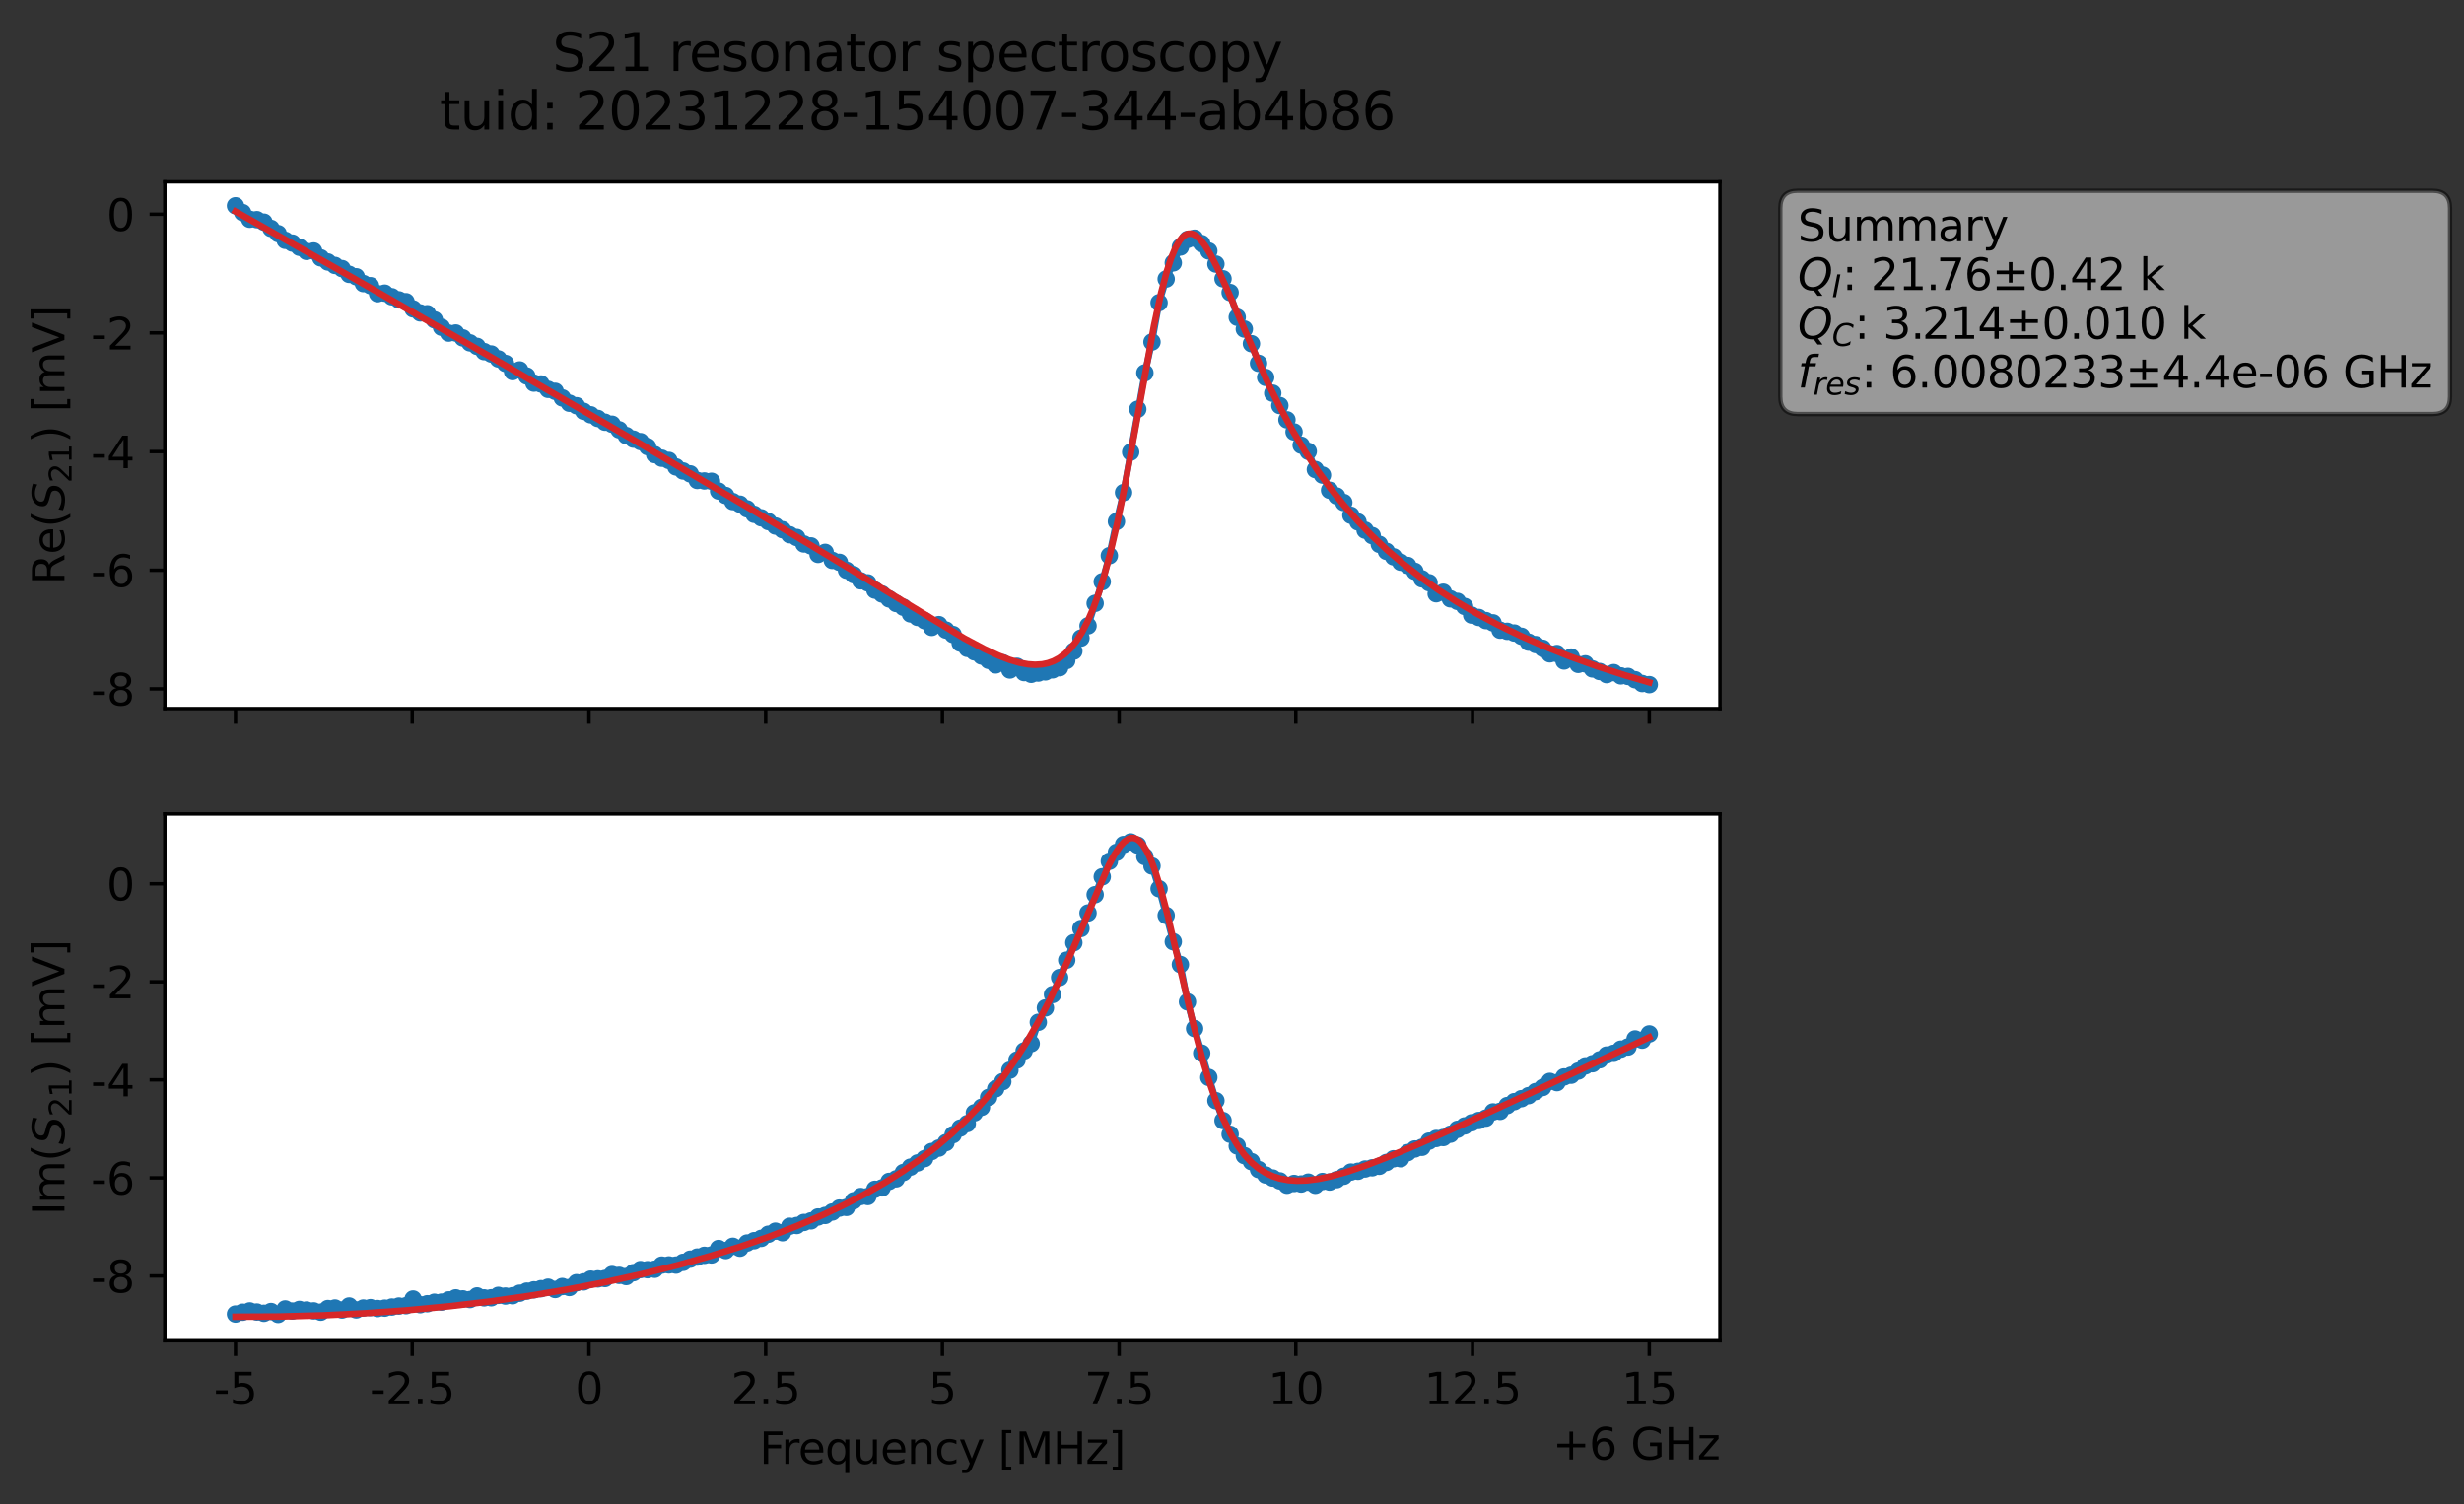 <?xml version="1.0" encoding="utf-8" standalone="no"?>
<!DOCTYPE svg PUBLIC "-//W3C//DTD SVG 1.1//EN"
  "http://www.w3.org/Graphics/SVG/1.1/DTD/svg11.dtd">
<svg xmlns:xlink="http://www.w3.org/1999/xlink" width="565.824pt" height="345.428pt" viewBox="0 0 565.824 345.428" xmlns="http://www.w3.org/2000/svg" version="1.1">
 <rect x="0" y="0" width="565.824" height="345.428" fill="#333333" stroke="none"/>
 <defs>
  <style type="text/css">*{stroke-linejoin: round; stroke-linecap: butt}</style>
 </defs>
 <g id="figure_1">
  <g id="patch_1">
   <path d="M 0 345.428 
L 565.824 345.428 
L 565.824 -0 
L 0 -0 
L 0 345.428 
z
" style="fill: none; opacity: 0"/>
  </g>
  <g id="axes_1">
   <g id="patch_2">
    <path d="M 37.848 162.72 
L 394.968 162.72 
L 394.968 41.76 
L 37.848 41.76 
z
" style="fill: #ffffff"/>
   </g>
   <g id="matplotlib.axis_1">
    <g id="xtick_1">
     <g id="line2d_1">
      <defs>
       <path id="m29de86791e" d="M 0 0 
L 0 3.5 
" style="stroke: #000000; stroke-width: 0.8"/>
      </defs>
      <g>
       <use xlink:href="#m29de86791e" x="54.081" y="162.72" style="stroke: #000000; stroke-width: 0.8"/>
      </g>
     </g>
    </g>
    <g id="xtick_2">
     <g id="line2d_2">
      <g>
       <use xlink:href="#m29de86791e" x="94.663" y="162.72" style="stroke: #000000; stroke-width: 0.8"/>
      </g>
     </g>
    </g>
    <g id="xtick_3">
     <g id="line2d_3">
      <g>
       <use xlink:href="#m29de86791e" x="135.245" y="162.72" style="stroke: #000000; stroke-width: 0.8"/>
      </g>
     </g>
    </g>
    <g id="xtick_4">
     <g id="line2d_4">
      <g>
       <use xlink:href="#m29de86791e" x="175.827" y="162.72" style="stroke: #000000; stroke-width: 0.8"/>
      </g>
     </g>
    </g>
    <g id="xtick_5">
     <g id="line2d_5">
      <g>
       <use xlink:href="#m29de86791e" x="216.408" y="162.72" style="stroke: #000000; stroke-width: 0.8"/>
      </g>
     </g>
    </g>
    <g id="xtick_6">
     <g id="line2d_6">
      <g>
       <use xlink:href="#m29de86791e" x="256.99" y="162.72" style="stroke: #000000; stroke-width: 0.8"/>
      </g>
     </g>
    </g>
    <g id="xtick_7">
     <g id="line2d_7">
      <g>
       <use xlink:href="#m29de86791e" x="297.572" y="162.72" style="stroke: #000000; stroke-width: 0.8"/>
      </g>
     </g>
    </g>
    <g id="xtick_8">
     <g id="line2d_8">
      <g>
       <use xlink:href="#m29de86791e" x="338.154" y="162.72" style="stroke: #000000; stroke-width: 0.8"/>
      </g>
     </g>
    </g>
    <g id="xtick_9">
     <g id="line2d_9">
      <g>
       <use xlink:href="#m29de86791e" x="378.736" y="162.72" style="stroke: #000000; stroke-width: 0.8"/>
      </g>
     </g>
    </g>
   </g>
   <g id="matplotlib.axis_2">
    <g id="ytick_1">
     <g id="line2d_10">
      <defs>
       <path id="m7a8c8a84b2" d="M 0 0 
L -3.5 0 
" style="stroke: #000000; stroke-width: 0.8"/>
      </defs>
      <g>
       <use xlink:href="#m7a8c8a84b2" x="37.848" y="158.199" style="stroke: #000000; stroke-width: 0.8"/>
      </g>
     </g>
     <g id="text_1">
      <!-- -8 -->
      <g transform="translate(20.878 161.998) scale(0.1 -0.1)">
       <defs>
        <path id="DejaVuSans-2d" d="M 313 2009 
L 1997 2009 
L 1997 1497 
L 313 1497 
L 313 2009 
z
" transform="scale(0.016)"/>
        <path id="DejaVuSans-38" d="M 2034 2216 
Q 1584 2216 1326 1975 
Q 1069 1734 1069 1313 
Q 1069 891 1326 650 
Q 1584 409 2034 409 
Q 2484 409 2743 651 
Q 3003 894 3003 1313 
Q 3003 1734 2745 1975 
Q 2488 2216 2034 2216 
z
M 1403 2484 
Q 997 2584 770 2862 
Q 544 3141 544 3541 
Q 544 4100 942 4425 
Q 1341 4750 2034 4750 
Q 2731 4750 3128 4425 
Q 3525 4100 3525 3541 
Q 3525 3141 3298 2862 
Q 3072 2584 2669 2484 
Q 3125 2378 3379 2068 
Q 3634 1759 3634 1313 
Q 3634 634 3220 271 
Q 2806 -91 2034 -91 
Q 1263 -91 848 271 
Q 434 634 434 1313 
Q 434 1759 690 2068 
Q 947 2378 1403 2484 
z
M 1172 3481 
Q 1172 3119 1398 2916 
Q 1625 2713 2034 2713 
Q 2441 2713 2670 2916 
Q 2900 3119 2900 3481 
Q 2900 3844 2670 4047 
Q 2441 4250 2034 4250 
Q 1625 4250 1398 4047 
Q 1172 3844 1172 3481 
z
" transform="scale(0.016)"/>
       </defs>
       <use xlink:href="#DejaVuSans-2d"/>
       <use xlink:href="#DejaVuSans-38" x="36.084"/>
      </g>
     </g>
    </g>
    <g id="ytick_2">
     <g id="line2d_11">
      <g>
       <use xlink:href="#m7a8c8a84b2" x="37.848" y="130.95" style="stroke: #000000; stroke-width: 0.8"/>
      </g>
     </g>
     <g id="text_2">
      <!-- -6 -->
      <g transform="translate(20.878 134.749) scale(0.1 -0.1)">
       <defs>
        <path id="DejaVuSans-36" d="M 2113 2584 
Q 1688 2584 1439 2293 
Q 1191 2003 1191 1497 
Q 1191 994 1439 701 
Q 1688 409 2113 409 
Q 2538 409 2786 701 
Q 3034 994 3034 1497 
Q 3034 2003 2786 2293 
Q 2538 2584 2113 2584 
z
M 3366 4563 
L 3366 3988 
Q 3128 4100 2886 4159 
Q 2644 4219 2406 4219 
Q 1781 4219 1451 3797 
Q 1122 3375 1075 2522 
Q 1259 2794 1537 2939 
Q 1816 3084 2150 3084 
Q 2853 3084 3261 2657 
Q 3669 2231 3669 1497 
Q 3669 778 3244 343 
Q 2819 -91 2113 -91 
Q 1303 -91 875 529 
Q 447 1150 447 2328 
Q 447 3434 972 4092 
Q 1497 4750 2381 4750 
Q 2619 4750 2861 4703 
Q 3103 4656 3366 4563 
z
" transform="scale(0.016)"/>
       </defs>
       <use xlink:href="#DejaVuSans-2d"/>
       <use xlink:href="#DejaVuSans-36" x="36.084"/>
      </g>
     </g>
    </g>
    <g id="ytick_3">
     <g id="line2d_12">
      <g>
       <use xlink:href="#m7a8c8a84b2" x="37.848" y="103.701" style="stroke: #000000; stroke-width: 0.8"/>
      </g>
     </g>
     <g id="text_3">
      <!-- -4 -->
      <g transform="translate(20.878 107.501) scale(0.1 -0.1)">
       <defs>
        <path id="DejaVuSans-34" d="M 2419 4116 
L 825 1625 
L 2419 1625 
L 2419 4116 
z
M 2253 4666 
L 3047 4666 
L 3047 1625 
L 3713 1625 
L 3713 1100 
L 3047 1100 
L 3047 0 
L 2419 0 
L 2419 1100 
L 313 1100 
L 313 1709 
L 2253 4666 
z
" transform="scale(0.016)"/>
       </defs>
       <use xlink:href="#DejaVuSans-2d"/>
       <use xlink:href="#DejaVuSans-34" x="36.084"/>
      </g>
     </g>
    </g>
    <g id="ytick_4">
     <g id="line2d_13">
      <g>
       <use xlink:href="#m7a8c8a84b2" x="37.848" y="76.453" style="stroke: #000000; stroke-width: 0.8"/>
      </g>
     </g>
     <g id="text_4">
      <!-- -2 -->
      <g transform="translate(20.878 80.252) scale(0.1 -0.1)">
       <defs>
        <path id="DejaVuSans-32" d="M 1228 531 
L 3431 531 
L 3431 0 
L 469 0 
L 469 531 
Q 828 903 1448 1529 
Q 2069 2156 2228 2338 
Q 2531 2678 2651 2914 
Q 2772 3150 2772 3378 
Q 2772 3750 2511 3984 
Q 2250 4219 1831 4219 
Q 1534 4219 1204 4116 
Q 875 4013 500 3803 
L 500 4441 
Q 881 4594 1212 4672 
Q 1544 4750 1819 4750 
Q 2544 4750 2975 4387 
Q 3406 4025 3406 3419 
Q 3406 3131 3298 2873 
Q 3191 2616 2906 2266 
Q 2828 2175 2409 1742 
Q 1991 1309 1228 531 
z
" transform="scale(0.016)"/>
       </defs>
       <use xlink:href="#DejaVuSans-2d"/>
       <use xlink:href="#DejaVuSans-32" x="36.084"/>
      </g>
     </g>
    </g>
    <g id="ytick_5">
     <g id="line2d_14">
      <g>
       <use xlink:href="#m7a8c8a84b2" x="37.848" y="49.204" style="stroke: #000000; stroke-width: 0.8"/>
      </g>
     </g>
     <g id="text_5">
      <!-- 0 -->
      <g transform="translate(24.486 53.003) scale(0.1 -0.1)">
       <defs>
        <path id="DejaVuSans-30" d="M 2034 4250 
Q 1547 4250 1301 3770 
Q 1056 3291 1056 2328 
Q 1056 1369 1301 889 
Q 1547 409 2034 409 
Q 2525 409 2770 889 
Q 3016 1369 3016 2328 
Q 3016 3291 2770 3770 
Q 2525 4250 2034 4250 
z
M 2034 4750 
Q 2819 4750 3233 4129 
Q 3647 3509 3647 2328 
Q 3647 1150 3233 529 
Q 2819 -91 2034 -91 
Q 1250 -91 836 529 
Q 422 1150 422 2328 
Q 422 3509 836 4129 
Q 1250 4750 2034 4750 
z
" transform="scale(0.016)"/>
       </defs>
       <use xlink:href="#DejaVuSans-30"/>
      </g>
     </g>
    </g>
    <g id="text_6">
     <!-- Re$(S_{21})$ [mV] -->
     <g transform="translate(14.798 134.24) rotate(-90) scale(0.1 -0.1)">
      <defs>
       <path id="DejaVuSans-52" d="M 2841 2188 
Q 3044 2119 3236 1894 
Q 3428 1669 3622 1275 
L 4263 0 
L 3584 0 
L 2988 1197 
Q 2756 1666 2539 1819 
Q 2322 1972 1947 1972 
L 1259 1972 
L 1259 0 
L 628 0 
L 628 4666 
L 2053 4666 
Q 2853 4666 3247 4331 
Q 3641 3997 3641 3322 
Q 3641 2881 3436 2590 
Q 3231 2300 2841 2188 
z
M 1259 4147 
L 1259 2491 
L 2053 2491 
Q 2509 2491 2742 2702 
Q 2975 2913 2975 3322 
Q 2975 3731 2742 3939 
Q 2509 4147 2053 4147 
L 1259 4147 
z
" transform="scale(0.016)"/>
       <path id="DejaVuSans-65" d="M 3597 1894 
L 3597 1613 
L 953 1613 
Q 991 1019 1311 708 
Q 1631 397 2203 397 
Q 2534 397 2845 478 
Q 3156 559 3463 722 
L 3463 178 
Q 3153 47 2828 -22 
Q 2503 -91 2169 -91 
Q 1331 -91 842 396 
Q 353 884 353 1716 
Q 353 2575 817 3079 
Q 1281 3584 2069 3584 
Q 2775 3584 3186 3129 
Q 3597 2675 3597 1894 
z
M 3022 2063 
Q 3016 2534 2758 2815 
Q 2500 3097 2075 3097 
Q 1594 3097 1305 2825 
Q 1016 2553 972 2059 
L 3022 2063 
z
" transform="scale(0.016)"/>
       <path id="DejaVuSans-28" d="M 1984 4856 
Q 1566 4138 1362 3434 
Q 1159 2731 1159 2009 
Q 1159 1288 1364 580 
Q 1569 -128 1984 -844 
L 1484 -844 
Q 1016 -109 783 600 
Q 550 1309 550 2009 
Q 550 2706 781 3412 
Q 1013 4119 1484 4856 
L 1984 4856 
z
" transform="scale(0.016)"/>
       <path id="DejaVuSans-Oblique-53" d="M 3859 4513 
L 3738 3897 
Q 3422 4066 3111 4152 
Q 2800 4238 2509 4238 
Q 1944 4238 1609 3991 
Q 1275 3744 1275 3334 
Q 1275 3109 1398 2989 
Q 1522 2869 2034 2731 
L 2413 2638 
Q 3053 2472 3303 2217 
Q 3553 1963 3553 1503 
Q 3553 797 2998 353 
Q 2444 -91 1538 -91 
Q 1166 -91 791 -17 
Q 416 56 38 206 
L 166 856 
Q 513 641 861 531 
Q 1209 422 1556 422 
Q 2147 422 2503 684 
Q 2859 947 2859 1369 
Q 2859 1650 2717 1795 
Q 2575 1941 2106 2059 
L 1728 2156 
Q 1081 2325 845 2545 
Q 609 2766 609 3163 
Q 609 3859 1145 4304 
Q 1681 4750 2541 4750 
Q 2875 4750 3203 4690 
Q 3531 4631 3859 4513 
z
" transform="scale(0.016)"/>
       <path id="DejaVuSans-31" d="M 794 531 
L 1825 531 
L 1825 4091 
L 703 3866 
L 703 4441 
L 1819 4666 
L 2450 4666 
L 2450 531 
L 3481 531 
L 3481 0 
L 794 0 
L 794 531 
z
" transform="scale(0.016)"/>
       <path id="DejaVuSans-29" d="M 513 4856 
L 1013 4856 
Q 1481 4119 1714 3412 
Q 1947 2706 1947 2009 
Q 1947 1309 1714 600 
Q 1481 -109 1013 -844 
L 513 -844 
Q 928 -128 1133 580 
Q 1338 1288 1338 2009 
Q 1338 2731 1133 3434 
Q 928 4138 513 4856 
z
" transform="scale(0.016)"/>
       <path id="DejaVuSans-20" transform="scale(0.016)"/>
       <path id="DejaVuSans-5b" d="M 550 4863 
L 1875 4863 
L 1875 4416 
L 1125 4416 
L 1125 -397 
L 1875 -397 
L 1875 -844 
L 550 -844 
L 550 4863 
z
" transform="scale(0.016)"/>
       <path id="DejaVuSans-6d" d="M 3328 2828 
Q 3544 3216 3844 3400 
Q 4144 3584 4550 3584 
Q 5097 3584 5394 3201 
Q 5691 2819 5691 2113 
L 5691 0 
L 5113 0 
L 5113 2094 
Q 5113 2597 4934 2840 
Q 4756 3084 4391 3084 
Q 3944 3084 3684 2787 
Q 3425 2491 3425 1978 
L 3425 0 
L 2847 0 
L 2847 2094 
Q 2847 2600 2669 2842 
Q 2491 3084 2119 3084 
Q 1678 3084 1418 2786 
Q 1159 2488 1159 1978 
L 1159 0 
L 581 0 
L 581 3500 
L 1159 3500 
L 1159 2956 
Q 1356 3278 1631 3431 
Q 1906 3584 2284 3584 
Q 2666 3584 2933 3390 
Q 3200 3197 3328 2828 
z
" transform="scale(0.016)"/>
       <path id="DejaVuSans-56" d="M 1831 0 
L 50 4666 
L 709 4666 
L 2188 738 
L 3669 4666 
L 4325 4666 
L 2547 0 
L 1831 0 
z
" transform="scale(0.016)"/>
       <path id="DejaVuSans-5d" d="M 1947 4863 
L 1947 -844 
L 622 -844 
L 622 -397 
L 1369 -397 
L 1369 4416 
L 622 4416 
L 622 4863 
L 1947 4863 
z
" transform="scale(0.016)"/>
      </defs>
      <use xlink:href="#DejaVuSans-52" transform="translate(0 0.016)"/>
      <use xlink:href="#DejaVuSans-65" transform="translate(69.482 0.016)"/>
      <use xlink:href="#DejaVuSans-28" transform="translate(131.006 0.016)"/>
      <use xlink:href="#DejaVuSans-Oblique-53" transform="translate(170.02 0.016)"/>
      <use xlink:href="#DejaVuSans-32" transform="translate(233.496 -16.391) scale(0.7)"/>
      <use xlink:href="#DejaVuSans-31" transform="translate(278.032 -16.391) scale(0.7)"/>
      <use xlink:href="#DejaVuSans-29" transform="translate(325.303 0.016)"/>
      <use xlink:href="#DejaVuSans-20" transform="translate(364.316 0.016)"/>
      <use xlink:href="#DejaVuSans-5b" transform="translate(396.104 0.016)"/>
      <use xlink:href="#DejaVuSans-6d" transform="translate(435.117 0.016)"/>
      <use xlink:href="#DejaVuSans-56" transform="translate(532.529 0.016)"/>
      <use xlink:href="#DejaVuSans-5d" transform="translate(600.938 0.016)"/>
     </g>
    </g>
   </g>
   <g id="line2d_15">
    <path d="M 54.081 47.258 
L 57.344 50.349 
L 58.975 50.446 
L 60.607 51.018 
L 62.238 52.459 
L 63.87 53.654 
L 65.501 55.191 
L 67.133 55.824 
L 70.395 57.735 
L 72.027 57.638 
L 73.658 59.214 
L 75.29 60.162 
L 78.553 61.686 
L 80.184 63.004 
L 81.815 63.56 
L 83.447 65.122 
L 85.078 65.606 
L 86.71 67.441 
L 88.341 67.323 
L 91.604 68.865 
L 93.235 69.284 
L 94.867 70.934 
L 96.498 71.858 
L 98.13 72.042 
L 99.761 73.446 
L 101.393 75.151 
L 103.024 76.496 
L 104.655 76.471 
L 107.918 78.733 
L 109.55 79.543 
L 111.181 80.747 
L 112.813 81.295 
L 116.076 83.468 
L 117.707 85.335 
L 119.338 84.954 
L 120.97 86.342 
L 122.601 87.976 
L 124.233 88.18 
L 125.864 89.412 
L 127.496 89.865 
L 129.127 91.375 
L 130.758 92.599 
L 132.39 93.169 
L 134.021 94.449 
L 138.916 96.955 
L 140.547 97.421 
L 143.81 100.026 
L 145.441 100.845 
L 147.073 101.413 
L 148.704 102.576 
L 150.336 104.382 
L 151.967 105.217 
L 153.598 105.728 
L 155.23 107.217 
L 156.861 108.152 
L 158.493 108.816 
L 160.124 110.323 
L 163.387 110.512 
L 165.018 112.76 
L 166.65 113.778 
L 168.281 115.178 
L 169.913 115.771 
L 171.544 116.847 
L 173.176 118.109 
L 176.438 119.775 
L 178.07 120.794 
L 179.701 121.643 
L 181.333 122.784 
L 182.964 123.423 
L 184.596 124.914 
L 186.227 125.354 
L 187.858 127.312 
L 189.49 126.841 
L 191.121 128.69 
L 192.753 129.134 
L 194.384 130.956 
L 196.016 131.98 
L 197.647 133.37 
L 199.278 133.846 
L 200.91 135.509 
L 202.541 136.406 
L 205.804 138.583 
L 207.436 139.442 
L 209.067 140.977 
L 212.33 142.539 
L 213.961 144.08 
L 215.593 143.44 
L 217.224 144.691 
L 218.856 145.714 
L 220.487 147.68 
L 222.118 148.9 
L 223.75 149.695 
L 227.013 151.645 
L 228.644 152.69 
L 230.276 152.199 
L 231.907 153.861 
L 233.538 153.011 
L 235.17 154.452 
L 236.801 154.848 
L 240.064 154.297 
L 243.327 153.338 
L 244.958 151.682 
L 246.59 149.532 
L 249.853 143.719 
L 253.116 133.581 
L 254.747 127.608 
L 256.378 119.757 
L 258.01 113.098 
L 262.904 85.629 
L 264.536 78.539 
L 266.167 69.514 
L 267.798 64.074 
L 271.061 56.723 
L 272.693 54.981 
L 274.324 54.702 
L 275.956 55.925 
L 277.587 57.632 
L 279.218 60.645 
L 282.481 67.181 
L 284.113 72.857 
L 285.744 75.563 
L 287.376 78.926 
L 289.007 83.435 
L 290.638 86.673 
L 292.27 90.289 
L 293.901 93.129 
L 295.533 96.41 
L 297.164 99.185 
L 298.796 102.236 
L 300.427 103.652 
L 302.059 107.821 
L 303.69 109.099 
L 305.321 112.579 
L 306.953 113.905 
L 308.584 115.393 
L 310.216 118.321 
L 311.847 119.852 
L 313.479 121.744 
L 315.11 122.996 
L 316.741 124.999 
L 318.373 126.606 
L 321.636 129.107 
L 323.267 129.849 
L 324.899 131.198 
L 326.53 132.92 
L 328.161 133.812 
L 329.793 136.342 
L 331.424 136.003 
L 333.056 137.512 
L 334.687 138.097 
L 336.319 139.264 
L 337.95 141.252 
L 339.581 141.791 
L 341.213 142.511 
L 342.844 143.031 
L 344.476 144.718 
L 346.107 144.977 
L 347.739 145.37 
L 349.37 146.113 
L 351.001 147.465 
L 352.633 148.026 
L 354.264 148.871 
L 355.896 150.148 
L 357.527 150.073 
L 359.159 151.788 
L 360.79 150.895 
L 362.421 152.57 
L 364.053 152.448 
L 365.684 153.613 
L 367.316 154.204 
L 368.947 154.923 
L 370.579 154.462 
L 372.21 155.21 
L 373.841 155.338 
L 375.473 156.09 
L 377.104 156.968 
L 378.736 157.222 
L 378.736 157.222 
" clip-path="url(#pc4bbe1dac8)" style="fill: none; stroke: #1f77b4; stroke-width: 1.5; stroke-linecap: square"/>
    <defs>
     <path id="m34c8d00eda" d="M 0 1.5 
C 0.398 1.5 0.779 1.342 1.061 1.061 
C 1.342 0.779 1.5 0.398 1.5 0 
C 1.5 -0.398 1.342 -0.779 1.061 -1.061 
C 0.779 -1.342 0.398 -1.5 0 -1.5 
C -0.398 -1.5 -0.779 -1.342 -1.061 -1.061 
C -1.342 -0.779 -1.5 -0.398 -1.5 0 
C -1.5 0.398 -1.342 0.779 -1.061 1.061 
C -0.779 1.342 -0.398 1.5 0 1.5 
z
" style="stroke: #1f77b4"/>
    </defs>
    <g clip-path="url(#pc4bbe1dac8)">
     <use xlink:href="#m34c8d00eda" x="54.081" y="47.258" style="fill: #1f77b4; stroke: #1f77b4"/>
     <use xlink:href="#m34c8d00eda" x="55.713" y="48.82" style="fill: #1f77b4; stroke: #1f77b4"/>
     <use xlink:href="#m34c8d00eda" x="57.344" y="50.349" style="fill: #1f77b4; stroke: #1f77b4"/>
     <use xlink:href="#m34c8d00eda" x="58.975" y="50.446" style="fill: #1f77b4; stroke: #1f77b4"/>
     <use xlink:href="#m34c8d00eda" x="60.607" y="51.018" style="fill: #1f77b4; stroke: #1f77b4"/>
     <use xlink:href="#m34c8d00eda" x="62.238" y="52.459" style="fill: #1f77b4; stroke: #1f77b4"/>
     <use xlink:href="#m34c8d00eda" x="63.87" y="53.654" style="fill: #1f77b4; stroke: #1f77b4"/>
     <use xlink:href="#m34c8d00eda" x="65.501" y="55.191" style="fill: #1f77b4; stroke: #1f77b4"/>
     <use xlink:href="#m34c8d00eda" x="67.133" y="55.824" style="fill: #1f77b4; stroke: #1f77b4"/>
     <use xlink:href="#m34c8d00eda" x="68.764" y="56.79" style="fill: #1f77b4; stroke: #1f77b4"/>
     <use xlink:href="#m34c8d00eda" x="70.395" y="57.735" style="fill: #1f77b4; stroke: #1f77b4"/>
     <use xlink:href="#m34c8d00eda" x="72.027" y="57.638" style="fill: #1f77b4; stroke: #1f77b4"/>
     <use xlink:href="#m34c8d00eda" x="73.658" y="59.214" style="fill: #1f77b4; stroke: #1f77b4"/>
     <use xlink:href="#m34c8d00eda" x="75.29" y="60.162" style="fill: #1f77b4; stroke: #1f77b4"/>
     <use xlink:href="#m34c8d00eda" x="76.921" y="60.958" style="fill: #1f77b4; stroke: #1f77b4"/>
     <use xlink:href="#m34c8d00eda" x="78.553" y="61.686" style="fill: #1f77b4; stroke: #1f77b4"/>
     <use xlink:href="#m34c8d00eda" x="80.184" y="63.004" style="fill: #1f77b4; stroke: #1f77b4"/>
     <use xlink:href="#m34c8d00eda" x="81.815" y="63.56" style="fill: #1f77b4; stroke: #1f77b4"/>
     <use xlink:href="#m34c8d00eda" x="83.447" y="65.122" style="fill: #1f77b4; stroke: #1f77b4"/>
     <use xlink:href="#m34c8d00eda" x="85.078" y="65.606" style="fill: #1f77b4; stroke: #1f77b4"/>
     <use xlink:href="#m34c8d00eda" x="86.71" y="67.441" style="fill: #1f77b4; stroke: #1f77b4"/>
     <use xlink:href="#m34c8d00eda" x="88.341" y="67.323" style="fill: #1f77b4; stroke: #1f77b4"/>
     <use xlink:href="#m34c8d00eda" x="89.973" y="68.147" style="fill: #1f77b4; stroke: #1f77b4"/>
     <use xlink:href="#m34c8d00eda" x="91.604" y="68.865" style="fill: #1f77b4; stroke: #1f77b4"/>
     <use xlink:href="#m34c8d00eda" x="93.235" y="69.284" style="fill: #1f77b4; stroke: #1f77b4"/>
     <use xlink:href="#m34c8d00eda" x="94.867" y="70.934" style="fill: #1f77b4; stroke: #1f77b4"/>
     <use xlink:href="#m34c8d00eda" x="96.498" y="71.858" style="fill: #1f77b4; stroke: #1f77b4"/>
     <use xlink:href="#m34c8d00eda" x="98.13" y="72.042" style="fill: #1f77b4; stroke: #1f77b4"/>
     <use xlink:href="#m34c8d00eda" x="99.761" y="73.446" style="fill: #1f77b4; stroke: #1f77b4"/>
     <use xlink:href="#m34c8d00eda" x="101.393" y="75.151" style="fill: #1f77b4; stroke: #1f77b4"/>
     <use xlink:href="#m34c8d00eda" x="103.024" y="76.496" style="fill: #1f77b4; stroke: #1f77b4"/>
     <use xlink:href="#m34c8d00eda" x="104.655" y="76.471" style="fill: #1f77b4; stroke: #1f77b4"/>
     <use xlink:href="#m34c8d00eda" x="106.287" y="77.599" style="fill: #1f77b4; stroke: #1f77b4"/>
     <use xlink:href="#m34c8d00eda" x="107.918" y="78.733" style="fill: #1f77b4; stroke: #1f77b4"/>
     <use xlink:href="#m34c8d00eda" x="109.55" y="79.543" style="fill: #1f77b4; stroke: #1f77b4"/>
     <use xlink:href="#m34c8d00eda" x="111.181" y="80.747" style="fill: #1f77b4; stroke: #1f77b4"/>
     <use xlink:href="#m34c8d00eda" x="112.813" y="81.295" style="fill: #1f77b4; stroke: #1f77b4"/>
     <use xlink:href="#m34c8d00eda" x="114.444" y="82.425" style="fill: #1f77b4; stroke: #1f77b4"/>
     <use xlink:href="#m34c8d00eda" x="116.076" y="83.468" style="fill: #1f77b4; stroke: #1f77b4"/>
     <use xlink:href="#m34c8d00eda" x="117.707" y="85.335" style="fill: #1f77b4; stroke: #1f77b4"/>
     <use xlink:href="#m34c8d00eda" x="119.338" y="84.954" style="fill: #1f77b4; stroke: #1f77b4"/>
     <use xlink:href="#m34c8d00eda" x="120.97" y="86.342" style="fill: #1f77b4; stroke: #1f77b4"/>
     <use xlink:href="#m34c8d00eda" x="122.601" y="87.976" style="fill: #1f77b4; stroke: #1f77b4"/>
     <use xlink:href="#m34c8d00eda" x="124.233" y="88.18" style="fill: #1f77b4; stroke: #1f77b4"/>
     <use xlink:href="#m34c8d00eda" x="125.864" y="89.412" style="fill: #1f77b4; stroke: #1f77b4"/>
     <use xlink:href="#m34c8d00eda" x="127.496" y="89.865" style="fill: #1f77b4; stroke: #1f77b4"/>
     <use xlink:href="#m34c8d00eda" x="129.127" y="91.375" style="fill: #1f77b4; stroke: #1f77b4"/>
     <use xlink:href="#m34c8d00eda" x="130.758" y="92.599" style="fill: #1f77b4; stroke: #1f77b4"/>
     <use xlink:href="#m34c8d00eda" x="132.39" y="93.169" style="fill: #1f77b4; stroke: #1f77b4"/>
     <use xlink:href="#m34c8d00eda" x="134.021" y="94.449" style="fill: #1f77b4; stroke: #1f77b4"/>
     <use xlink:href="#m34c8d00eda" x="135.653" y="95.252" style="fill: #1f77b4; stroke: #1f77b4"/>
     <use xlink:href="#m34c8d00eda" x="137.284" y="96.088" style="fill: #1f77b4; stroke: #1f77b4"/>
     <use xlink:href="#m34c8d00eda" x="138.916" y="96.955" style="fill: #1f77b4; stroke: #1f77b4"/>
     <use xlink:href="#m34c8d00eda" x="140.547" y="97.421" style="fill: #1f77b4; stroke: #1f77b4"/>
     <use xlink:href="#m34c8d00eda" x="142.178" y="98.702" style="fill: #1f77b4; stroke: #1f77b4"/>
     <use xlink:href="#m34c8d00eda" x="143.81" y="100.026" style="fill: #1f77b4; stroke: #1f77b4"/>
     <use xlink:href="#m34c8d00eda" x="145.441" y="100.845" style="fill: #1f77b4; stroke: #1f77b4"/>
     <use xlink:href="#m34c8d00eda" x="147.073" y="101.413" style="fill: #1f77b4; stroke: #1f77b4"/>
     <use xlink:href="#m34c8d00eda" x="148.704" y="102.576" style="fill: #1f77b4; stroke: #1f77b4"/>
     <use xlink:href="#m34c8d00eda" x="150.336" y="104.382" style="fill: #1f77b4; stroke: #1f77b4"/>
     <use xlink:href="#m34c8d00eda" x="151.967" y="105.217" style="fill: #1f77b4; stroke: #1f77b4"/>
     <use xlink:href="#m34c8d00eda" x="153.598" y="105.728" style="fill: #1f77b4; stroke: #1f77b4"/>
     <use xlink:href="#m34c8d00eda" x="155.23" y="107.217" style="fill: #1f77b4; stroke: #1f77b4"/>
     <use xlink:href="#m34c8d00eda" x="156.861" y="108.152" style="fill: #1f77b4; stroke: #1f77b4"/>
     <use xlink:href="#m34c8d00eda" x="158.493" y="108.816" style="fill: #1f77b4; stroke: #1f77b4"/>
     <use xlink:href="#m34c8d00eda" x="160.124" y="110.323" style="fill: #1f77b4; stroke: #1f77b4"/>
     <use xlink:href="#m34c8d00eda" x="161.756" y="110.44" style="fill: #1f77b4; stroke: #1f77b4"/>
     <use xlink:href="#m34c8d00eda" x="163.387" y="110.512" style="fill: #1f77b4; stroke: #1f77b4"/>
     <use xlink:href="#m34c8d00eda" x="165.018" y="112.76" style="fill: #1f77b4; stroke: #1f77b4"/>
     <use xlink:href="#m34c8d00eda" x="166.65" y="113.778" style="fill: #1f77b4; stroke: #1f77b4"/>
     <use xlink:href="#m34c8d00eda" x="168.281" y="115.178" style="fill: #1f77b4; stroke: #1f77b4"/>
     <use xlink:href="#m34c8d00eda" x="169.913" y="115.771" style="fill: #1f77b4; stroke: #1f77b4"/>
     <use xlink:href="#m34c8d00eda" x="171.544" y="116.847" style="fill: #1f77b4; stroke: #1f77b4"/>
     <use xlink:href="#m34c8d00eda" x="173.176" y="118.109" style="fill: #1f77b4; stroke: #1f77b4"/>
     <use xlink:href="#m34c8d00eda" x="174.807" y="118.903" style="fill: #1f77b4; stroke: #1f77b4"/>
     <use xlink:href="#m34c8d00eda" x="176.438" y="119.775" style="fill: #1f77b4; stroke: #1f77b4"/>
     <use xlink:href="#m34c8d00eda" x="178.07" y="120.794" style="fill: #1f77b4; stroke: #1f77b4"/>
     <use xlink:href="#m34c8d00eda" x="179.701" y="121.643" style="fill: #1f77b4; stroke: #1f77b4"/>
     <use xlink:href="#m34c8d00eda" x="181.333" y="122.784" style="fill: #1f77b4; stroke: #1f77b4"/>
     <use xlink:href="#m34c8d00eda" x="182.964" y="123.423" style="fill: #1f77b4; stroke: #1f77b4"/>
     <use xlink:href="#m34c8d00eda" x="184.596" y="124.914" style="fill: #1f77b4; stroke: #1f77b4"/>
     <use xlink:href="#m34c8d00eda" x="186.227" y="125.354" style="fill: #1f77b4; stroke: #1f77b4"/>
     <use xlink:href="#m34c8d00eda" x="187.858" y="127.312" style="fill: #1f77b4; stroke: #1f77b4"/>
     <use xlink:href="#m34c8d00eda" x="189.49" y="126.841" style="fill: #1f77b4; stroke: #1f77b4"/>
     <use xlink:href="#m34c8d00eda" x="191.121" y="128.69" style="fill: #1f77b4; stroke: #1f77b4"/>
     <use xlink:href="#m34c8d00eda" x="192.753" y="129.134" style="fill: #1f77b4; stroke: #1f77b4"/>
     <use xlink:href="#m34c8d00eda" x="194.384" y="130.956" style="fill: #1f77b4; stroke: #1f77b4"/>
     <use xlink:href="#m34c8d00eda" x="196.016" y="131.98" style="fill: #1f77b4; stroke: #1f77b4"/>
     <use xlink:href="#m34c8d00eda" x="197.647" y="133.37" style="fill: #1f77b4; stroke: #1f77b4"/>
     <use xlink:href="#m34c8d00eda" x="199.278" y="133.846" style="fill: #1f77b4; stroke: #1f77b4"/>
     <use xlink:href="#m34c8d00eda" x="200.91" y="135.509" style="fill: #1f77b4; stroke: #1f77b4"/>
     <use xlink:href="#m34c8d00eda" x="202.541" y="136.406" style="fill: #1f77b4; stroke: #1f77b4"/>
     <use xlink:href="#m34c8d00eda" x="204.173" y="137.529" style="fill: #1f77b4; stroke: #1f77b4"/>
     <use xlink:href="#m34c8d00eda" x="205.804" y="138.583" style="fill: #1f77b4; stroke: #1f77b4"/>
     <use xlink:href="#m34c8d00eda" x="207.436" y="139.442" style="fill: #1f77b4; stroke: #1f77b4"/>
     <use xlink:href="#m34c8d00eda" x="209.067" y="140.977" style="fill: #1f77b4; stroke: #1f77b4"/>
     <use xlink:href="#m34c8d00eda" x="210.698" y="141.781" style="fill: #1f77b4; stroke: #1f77b4"/>
     <use xlink:href="#m34c8d00eda" x="212.33" y="142.539" style="fill: #1f77b4; stroke: #1f77b4"/>
     <use xlink:href="#m34c8d00eda" x="213.961" y="144.08" style="fill: #1f77b4; stroke: #1f77b4"/>
     <use xlink:href="#m34c8d00eda" x="215.593" y="143.44" style="fill: #1f77b4; stroke: #1f77b4"/>
     <use xlink:href="#m34c8d00eda" x="217.224" y="144.691" style="fill: #1f77b4; stroke: #1f77b4"/>
     <use xlink:href="#m34c8d00eda" x="218.856" y="145.714" style="fill: #1f77b4; stroke: #1f77b4"/>
     <use xlink:href="#m34c8d00eda" x="220.487" y="147.68" style="fill: #1f77b4; stroke: #1f77b4"/>
     <use xlink:href="#m34c8d00eda" x="222.118" y="148.9" style="fill: #1f77b4; stroke: #1f77b4"/>
     <use xlink:href="#m34c8d00eda" x="223.75" y="149.695" style="fill: #1f77b4; stroke: #1f77b4"/>
     <use xlink:href="#m34c8d00eda" x="225.381" y="150.647" style="fill: #1f77b4; stroke: #1f77b4"/>
     <use xlink:href="#m34c8d00eda" x="227.013" y="151.645" style="fill: #1f77b4; stroke: #1f77b4"/>
     <use xlink:href="#m34c8d00eda" x="228.644" y="152.69" style="fill: #1f77b4; stroke: #1f77b4"/>
     <use xlink:href="#m34c8d00eda" x="230.276" y="152.199" style="fill: #1f77b4; stroke: #1f77b4"/>
     <use xlink:href="#m34c8d00eda" x="231.907" y="153.861" style="fill: #1f77b4; stroke: #1f77b4"/>
     <use xlink:href="#m34c8d00eda" x="233.538" y="153.011" style="fill: #1f77b4; stroke: #1f77b4"/>
     <use xlink:href="#m34c8d00eda" x="235.17" y="154.452" style="fill: #1f77b4; stroke: #1f77b4"/>
     <use xlink:href="#m34c8d00eda" x="236.801" y="154.848" style="fill: #1f77b4; stroke: #1f77b4"/>
     <use xlink:href="#m34c8d00eda" x="238.433" y="154.567" style="fill: #1f77b4; stroke: #1f77b4"/>
     <use xlink:href="#m34c8d00eda" x="240.064" y="154.297" style="fill: #1f77b4; stroke: #1f77b4"/>
     <use xlink:href="#m34c8d00eda" x="241.696" y="153.826" style="fill: #1f77b4; stroke: #1f77b4"/>
     <use xlink:href="#m34c8d00eda" x="243.327" y="153.338" style="fill: #1f77b4; stroke: #1f77b4"/>
     <use xlink:href="#m34c8d00eda" x="244.958" y="151.682" style="fill: #1f77b4; stroke: #1f77b4"/>
     <use xlink:href="#m34c8d00eda" x="246.59" y="149.532" style="fill: #1f77b4; stroke: #1f77b4"/>
     <use xlink:href="#m34c8d00eda" x="248.221" y="146.533" style="fill: #1f77b4; stroke: #1f77b4"/>
     <use xlink:href="#m34c8d00eda" x="249.853" y="143.719" style="fill: #1f77b4; stroke: #1f77b4"/>
     <use xlink:href="#m34c8d00eda" x="251.484" y="138.544" style="fill: #1f77b4; stroke: #1f77b4"/>
     <use xlink:href="#m34c8d00eda" x="253.116" y="133.581" style="fill: #1f77b4; stroke: #1f77b4"/>
     <use xlink:href="#m34c8d00eda" x="254.747" y="127.608" style="fill: #1f77b4; stroke: #1f77b4"/>
     <use xlink:href="#m34c8d00eda" x="256.378" y="119.757" style="fill: #1f77b4; stroke: #1f77b4"/>
     <use xlink:href="#m34c8d00eda" x="258.01" y="113.098" style="fill: #1f77b4; stroke: #1f77b4"/>
     <use xlink:href="#m34c8d00eda" x="259.641" y="103.825" style="fill: #1f77b4; stroke: #1f77b4"/>
     <use xlink:href="#m34c8d00eda" x="261.273" y="93.969" style="fill: #1f77b4; stroke: #1f77b4"/>
     <use xlink:href="#m34c8d00eda" x="262.904" y="85.629" style="fill: #1f77b4; stroke: #1f77b4"/>
     <use xlink:href="#m34c8d00eda" x="264.536" y="78.539" style="fill: #1f77b4; stroke: #1f77b4"/>
     <use xlink:href="#m34c8d00eda" x="266.167" y="69.514" style="fill: #1f77b4; stroke: #1f77b4"/>
     <use xlink:href="#m34c8d00eda" x="267.798" y="64.074" style="fill: #1f77b4; stroke: #1f77b4"/>
     <use xlink:href="#m34c8d00eda" x="269.43" y="60.367" style="fill: #1f77b4; stroke: #1f77b4"/>
     <use xlink:href="#m34c8d00eda" x="271.061" y="56.723" style="fill: #1f77b4; stroke: #1f77b4"/>
     <use xlink:href="#m34c8d00eda" x="272.693" y="54.981" style="fill: #1f77b4; stroke: #1f77b4"/>
     <use xlink:href="#m34c8d00eda" x="274.324" y="54.702" style="fill: #1f77b4; stroke: #1f77b4"/>
     <use xlink:href="#m34c8d00eda" x="275.956" y="55.925" style="fill: #1f77b4; stroke: #1f77b4"/>
     <use xlink:href="#m34c8d00eda" x="277.587" y="57.632" style="fill: #1f77b4; stroke: #1f77b4"/>
     <use xlink:href="#m34c8d00eda" x="279.218" y="60.645" style="fill: #1f77b4; stroke: #1f77b4"/>
     <use xlink:href="#m34c8d00eda" x="280.85" y="64.025" style="fill: #1f77b4; stroke: #1f77b4"/>
     <use xlink:href="#m34c8d00eda" x="282.481" y="67.181" style="fill: #1f77b4; stroke: #1f77b4"/>
     <use xlink:href="#m34c8d00eda" x="284.113" y="72.857" style="fill: #1f77b4; stroke: #1f77b4"/>
     <use xlink:href="#m34c8d00eda" x="285.744" y="75.563" style="fill: #1f77b4; stroke: #1f77b4"/>
     <use xlink:href="#m34c8d00eda" x="287.376" y="78.926" style="fill: #1f77b4; stroke: #1f77b4"/>
     <use xlink:href="#m34c8d00eda" x="289.007" y="83.435" style="fill: #1f77b4; stroke: #1f77b4"/>
     <use xlink:href="#m34c8d00eda" x="290.638" y="86.673" style="fill: #1f77b4; stroke: #1f77b4"/>
     <use xlink:href="#m34c8d00eda" x="292.27" y="90.289" style="fill: #1f77b4; stroke: #1f77b4"/>
     <use xlink:href="#m34c8d00eda" x="293.901" y="93.129" style="fill: #1f77b4; stroke: #1f77b4"/>
     <use xlink:href="#m34c8d00eda" x="295.533" y="96.41" style="fill: #1f77b4; stroke: #1f77b4"/>
     <use xlink:href="#m34c8d00eda" x="297.164" y="99.185" style="fill: #1f77b4; stroke: #1f77b4"/>
     <use xlink:href="#m34c8d00eda" x="298.796" y="102.236" style="fill: #1f77b4; stroke: #1f77b4"/>
     <use xlink:href="#m34c8d00eda" x="300.427" y="103.652" style="fill: #1f77b4; stroke: #1f77b4"/>
     <use xlink:href="#m34c8d00eda" x="302.059" y="107.821" style="fill: #1f77b4; stroke: #1f77b4"/>
     <use xlink:href="#m34c8d00eda" x="303.69" y="109.099" style="fill: #1f77b4; stroke: #1f77b4"/>
     <use xlink:href="#m34c8d00eda" x="305.321" y="112.579" style="fill: #1f77b4; stroke: #1f77b4"/>
     <use xlink:href="#m34c8d00eda" x="306.953" y="113.905" style="fill: #1f77b4; stroke: #1f77b4"/>
     <use xlink:href="#m34c8d00eda" x="308.584" y="115.393" style="fill: #1f77b4; stroke: #1f77b4"/>
     <use xlink:href="#m34c8d00eda" x="310.216" y="118.321" style="fill: #1f77b4; stroke: #1f77b4"/>
     <use xlink:href="#m34c8d00eda" x="311.847" y="119.852" style="fill: #1f77b4; stroke: #1f77b4"/>
     <use xlink:href="#m34c8d00eda" x="313.479" y="121.744" style="fill: #1f77b4; stroke: #1f77b4"/>
     <use xlink:href="#m34c8d00eda" x="315.11" y="122.996" style="fill: #1f77b4; stroke: #1f77b4"/>
     <use xlink:href="#m34c8d00eda" x="316.741" y="124.999" style="fill: #1f77b4; stroke: #1f77b4"/>
     <use xlink:href="#m34c8d00eda" x="318.373" y="126.606" style="fill: #1f77b4; stroke: #1f77b4"/>
     <use xlink:href="#m34c8d00eda" x="320.004" y="127.867" style="fill: #1f77b4; stroke: #1f77b4"/>
     <use xlink:href="#m34c8d00eda" x="321.636" y="129.107" style="fill: #1f77b4; stroke: #1f77b4"/>
     <use xlink:href="#m34c8d00eda" x="323.267" y="129.849" style="fill: #1f77b4; stroke: #1f77b4"/>
     <use xlink:href="#m34c8d00eda" x="324.899" y="131.198" style="fill: #1f77b4; stroke: #1f77b4"/>
     <use xlink:href="#m34c8d00eda" x="326.53" y="132.92" style="fill: #1f77b4; stroke: #1f77b4"/>
     <use xlink:href="#m34c8d00eda" x="328.161" y="133.812" style="fill: #1f77b4; stroke: #1f77b4"/>
     <use xlink:href="#m34c8d00eda" x="329.793" y="136.342" style="fill: #1f77b4; stroke: #1f77b4"/>
     <use xlink:href="#m34c8d00eda" x="331.424" y="136.003" style="fill: #1f77b4; stroke: #1f77b4"/>
     <use xlink:href="#m34c8d00eda" x="333.056" y="137.512" style="fill: #1f77b4; stroke: #1f77b4"/>
     <use xlink:href="#m34c8d00eda" x="334.687" y="138.097" style="fill: #1f77b4; stroke: #1f77b4"/>
     <use xlink:href="#m34c8d00eda" x="336.319" y="139.264" style="fill: #1f77b4; stroke: #1f77b4"/>
     <use xlink:href="#m34c8d00eda" x="337.95" y="141.252" style="fill: #1f77b4; stroke: #1f77b4"/>
     <use xlink:href="#m34c8d00eda" x="339.581" y="141.791" style="fill: #1f77b4; stroke: #1f77b4"/>
     <use xlink:href="#m34c8d00eda" x="341.213" y="142.511" style="fill: #1f77b4; stroke: #1f77b4"/>
     <use xlink:href="#m34c8d00eda" x="342.844" y="143.031" style="fill: #1f77b4; stroke: #1f77b4"/>
     <use xlink:href="#m34c8d00eda" x="344.476" y="144.718" style="fill: #1f77b4; stroke: #1f77b4"/>
     <use xlink:href="#m34c8d00eda" x="346.107" y="144.977" style="fill: #1f77b4; stroke: #1f77b4"/>
     <use xlink:href="#m34c8d00eda" x="347.739" y="145.37" style="fill: #1f77b4; stroke: #1f77b4"/>
     <use xlink:href="#m34c8d00eda" x="349.37" y="146.113" style="fill: #1f77b4; stroke: #1f77b4"/>
     <use xlink:href="#m34c8d00eda" x="351.001" y="147.465" style="fill: #1f77b4; stroke: #1f77b4"/>
     <use xlink:href="#m34c8d00eda" x="352.633" y="148.026" style="fill: #1f77b4; stroke: #1f77b4"/>
     <use xlink:href="#m34c8d00eda" x="354.264" y="148.871" style="fill: #1f77b4; stroke: #1f77b4"/>
     <use xlink:href="#m34c8d00eda" x="355.896" y="150.148" style="fill: #1f77b4; stroke: #1f77b4"/>
     <use xlink:href="#m34c8d00eda" x="357.527" y="150.073" style="fill: #1f77b4; stroke: #1f77b4"/>
     <use xlink:href="#m34c8d00eda" x="359.159" y="151.788" style="fill: #1f77b4; stroke: #1f77b4"/>
     <use xlink:href="#m34c8d00eda" x="360.79" y="150.895" style="fill: #1f77b4; stroke: #1f77b4"/>
     <use xlink:href="#m34c8d00eda" x="362.421" y="152.57" style="fill: #1f77b4; stroke: #1f77b4"/>
     <use xlink:href="#m34c8d00eda" x="364.053" y="152.448" style="fill: #1f77b4; stroke: #1f77b4"/>
     <use xlink:href="#m34c8d00eda" x="365.684" y="153.613" style="fill: #1f77b4; stroke: #1f77b4"/>
     <use xlink:href="#m34c8d00eda" x="367.316" y="154.204" style="fill: #1f77b4; stroke: #1f77b4"/>
     <use xlink:href="#m34c8d00eda" x="368.947" y="154.923" style="fill: #1f77b4; stroke: #1f77b4"/>
     <use xlink:href="#m34c8d00eda" x="370.579" y="154.462" style="fill: #1f77b4; stroke: #1f77b4"/>
     <use xlink:href="#m34c8d00eda" x="372.21" y="155.21" style="fill: #1f77b4; stroke: #1f77b4"/>
     <use xlink:href="#m34c8d00eda" x="373.841" y="155.338" style="fill: #1f77b4; stroke: #1f77b4"/>
     <use xlink:href="#m34c8d00eda" x="375.473" y="156.09" style="fill: #1f77b4; stroke: #1f77b4"/>
     <use xlink:href="#m34c8d00eda" x="377.104" y="156.968" style="fill: #1f77b4; stroke: #1f77b4"/>
     <use xlink:href="#m34c8d00eda" x="378.736" y="157.222" style="fill: #1f77b4; stroke: #1f77b4"/>
    </g>
   </g>
   <g id="line2d_16">
    <path d="M 54.081 48.568 
L 79.755 63.081 
L 112.252 81.721 
L 147.35 102.103 
L 172.049 116.68 
L 190.898 128.054 
L 221.446 146.598 
L 225.995 149.016 
L 229.245 150.524 
L 231.845 151.524 
L 234.12 152.187 
L 236.07 152.546 
L 237.695 152.657 
L 239.319 152.555 
L 240.619 152.289 
L 241.919 151.827 
L 243.219 151.138 
L 244.519 150.182 
L 245.819 148.918 
L 247.119 147.297 
L 248.419 145.268 
L 249.719 142.776 
L 251.019 139.764 
L 252.319 136.18 
L 253.619 131.978 
L 254.919 127.13 
L 256.543 120.153 
L 258.168 112.225 
L 260.443 99.893 
L 264.993 74.801 
L 266.618 67.316 
L 267.918 62.379 
L 268.893 59.382 
L 269.868 57.021 
L 270.843 55.3 
L 271.492 54.499 
L 272.142 53.964 
L 272.792 53.682 
L 273.442 53.637 
L 274.092 53.813 
L 274.742 54.192 
L 275.717 55.099 
L 276.692 56.356 
L 277.992 58.475 
L 279.617 61.651 
L 281.892 66.703 
L 290.991 87.603 
L 293.916 93.517 
L 296.841 98.909 
L 299.766 103.801 
L 302.691 108.238 
L 305.615 112.267 
L 308.54 115.935 
L 311.79 119.642 
L 315.04 123.009 
L 318.614 126.377 
L 322.189 129.439 
L 326.089 132.482 
L 330.314 135.476 
L 334.538 138.2 
L 339.088 140.875 
L 343.963 143.483 
L 349.163 146.01 
L 354.687 148.444 
L 360.537 150.775 
L 366.711 152.994 
L 373.211 155.091 
L 378.736 156.7 
L 378.736 156.7 
" clip-path="url(#pc4bbe1dac8)" style="fill: none; stroke: #d62728; stroke-width: 1.5; stroke-linecap: square"/>
   </g>
   <g id="patch_3">
    <path d="M 37.848 162.72 
L 37.848 41.76 
" style="fill: none; stroke: #000000; stroke-width: 0.8; stroke-linejoin: miter; stroke-linecap: square"/>
   </g>
   <g id="patch_4">
    <path d="M 394.968 162.72 
L 394.968 41.76 
" style="fill: none; stroke: #000000; stroke-width: 0.8; stroke-linejoin: miter; stroke-linecap: square"/>
   </g>
   <g id="patch_5">
    <path d="M 37.848 162.72 
L 394.968 162.72 
" style="fill: none; stroke: #000000; stroke-width: 0.8; stroke-linejoin: miter; stroke-linecap: square"/>
   </g>
   <g id="patch_6">
    <path d="M 37.848 41.76 
L 394.968 41.76 
" style="fill: none; stroke: #000000; stroke-width: 0.8; stroke-linejoin: miter; stroke-linecap: square"/>
   </g>
   <g id="text_7">
    <g id="patch_7">
     <path d="M 412.824 95.08 
L 558.624 95.08 
Q 562.624 95.08 562.624 91.08 
L 562.624 47.808 
Q 562.624 43.808 558.624 43.808 
L 412.824 43.808 
Q 408.824 43.808 408.824 47.808 
L 408.824 91.08 
Q 408.824 95.08 412.824 95.08 
z
" style="fill: #ffffff; opacity: 0.5; stroke: #000000; stroke-linejoin: miter"/>
    </g>
    <!-- Summary -->
    <g transform="translate(412.824 55.406) scale(0.1 -0.1)">
     <defs>
      <path id="DejaVuSans-53" d="M 3425 4513 
L 3425 3897 
Q 3066 4069 2747 4153 
Q 2428 4238 2131 4238 
Q 1616 4238 1336 4038 
Q 1056 3838 1056 3469 
Q 1056 3159 1242 3001 
Q 1428 2844 1947 2747 
L 2328 2669 
Q 3034 2534 3370 2195 
Q 3706 1856 3706 1288 
Q 3706 609 3251 259 
Q 2797 -91 1919 -91 
Q 1588 -91 1214 -16 
Q 841 59 441 206 
L 441 856 
Q 825 641 1194 531 
Q 1563 422 1919 422 
Q 2459 422 2753 634 
Q 3047 847 3047 1241 
Q 3047 1584 2836 1778 
Q 2625 1972 2144 2069 
L 1759 2144 
Q 1053 2284 737 2584 
Q 422 2884 422 3419 
Q 422 4038 858 4394 
Q 1294 4750 2059 4750 
Q 2388 4750 2728 4690 
Q 3069 4631 3425 4513 
z
" transform="scale(0.016)"/>
      <path id="DejaVuSans-75" d="M 544 1381 
L 544 3500 
L 1119 3500 
L 1119 1403 
Q 1119 906 1312 657 
Q 1506 409 1894 409 
Q 2359 409 2629 706 
Q 2900 1003 2900 1516 
L 2900 3500 
L 3475 3500 
L 3475 0 
L 2900 0 
L 2900 538 
Q 2691 219 2414 64 
Q 2138 -91 1772 -91 
Q 1169 -91 856 284 
Q 544 659 544 1381 
z
M 1991 3584 
L 1991 3584 
z
" transform="scale(0.016)"/>
      <path id="DejaVuSans-61" d="M 2194 1759 
Q 1497 1759 1228 1600 
Q 959 1441 959 1056 
Q 959 750 1161 570 
Q 1363 391 1709 391 
Q 2188 391 2477 730 
Q 2766 1069 2766 1631 
L 2766 1759 
L 2194 1759 
z
M 3341 1997 
L 3341 0 
L 2766 0 
L 2766 531 
Q 2569 213 2275 61 
Q 1981 -91 1556 -91 
Q 1019 -91 701 211 
Q 384 513 384 1019 
Q 384 1609 779 1909 
Q 1175 2209 1959 2209 
L 2766 2209 
L 2766 2266 
Q 2766 2663 2505 2880 
Q 2244 3097 1772 3097 
Q 1472 3097 1187 3025 
Q 903 2953 641 2809 
L 641 3341 
Q 956 3463 1253 3523 
Q 1550 3584 1831 3584 
Q 2591 3584 2966 3190 
Q 3341 2797 3341 1997 
z
" transform="scale(0.016)"/>
      <path id="DejaVuSans-72" d="M 2631 2963 
Q 2534 3019 2420 3045 
Q 2306 3072 2169 3072 
Q 1681 3072 1420 2755 
Q 1159 2438 1159 1844 
L 1159 0 
L 581 0 
L 581 3500 
L 1159 3500 
L 1159 2956 
Q 1341 3275 1631 3429 
Q 1922 3584 2338 3584 
Q 2397 3584 2469 3576 
Q 2541 3569 2628 3553 
L 2631 2963 
z
" transform="scale(0.016)"/>
      <path id="DejaVuSans-79" d="M 2059 -325 
Q 1816 -950 1584 -1140 
Q 1353 -1331 966 -1331 
L 506 -1331 
L 506 -850 
L 844 -850 
Q 1081 -850 1212 -737 
Q 1344 -625 1503 -206 
L 1606 56 
L 191 3500 
L 800 3500 
L 1894 763 
L 2988 3500 
L 3597 3500 
L 2059 -325 
z
" transform="scale(0.016)"/>
     </defs>
     <use xlink:href="#DejaVuSans-53"/>
     <use xlink:href="#DejaVuSans-75" x="63.477"/>
     <use xlink:href="#DejaVuSans-6d" x="126.855"/>
     <use xlink:href="#DejaVuSans-6d" x="224.268"/>
     <use xlink:href="#DejaVuSans-61" x="321.68"/>
     <use xlink:href="#DejaVuSans-72" x="382.959"/>
     <use xlink:href="#DejaVuSans-79" x="424.072"/>
    </g>
    <!-- $Q_I$: 21.76$\pm$0.42 k -->
    <g transform="translate(412.824 66.604) scale(0.1 -0.1)">
     <defs>
      <path id="DejaVuSans-Oblique-51" d="M 2309 -84 
Q 2275 -88 2237 -89 
Q 2200 -91 2125 -91 
Q 1250 -91 756 411 
Q 263 913 263 1797 
Q 263 2319 452 2844 
Q 641 3369 978 3788 
Q 1369 4269 1858 4509 
Q 2347 4750 2938 4750 
Q 3794 4750 4287 4245 
Q 4781 3741 4781 2869 
Q 4781 1928 4265 1147 
Q 3750 366 2919 44 
L 3553 -825 
L 2847 -825 
L 2309 -84 
z
M 2919 4238 
Q 2400 4238 2003 3986 
Q 1606 3734 1313 3219 
Q 1125 2891 1026 2522 
Q 928 2153 928 1778 
Q 928 1128 1239 775 
Q 1550 422 2119 422 
Q 2631 422 3032 676 
Q 3434 931 3719 1434 
Q 3909 1772 4009 2142 
Q 4109 2513 4109 2881 
Q 4109 3528 3796 3883 
Q 3484 4238 2919 4238 
z
" transform="scale(0.016)"/>
      <path id="DejaVuSans-Oblique-49" d="M 1081 4666 
L 1716 4666 
L 806 0 
L 172 0 
L 1081 4666 
z
" transform="scale(0.016)"/>
      <path id="DejaVuSans-3a" d="M 750 794 
L 1409 794 
L 1409 0 
L 750 0 
L 750 794 
z
M 750 3309 
L 1409 3309 
L 1409 2516 
L 750 2516 
L 750 3309 
z
" transform="scale(0.016)"/>
      <path id="DejaVuSans-2e" d="M 684 794 
L 1344 794 
L 1344 0 
L 684 0 
L 684 794 
z
" transform="scale(0.016)"/>
      <path id="DejaVuSans-37" d="M 525 4666 
L 3525 4666 
L 3525 4397 
L 1831 0 
L 1172 0 
L 2766 4134 
L 525 4134 
L 525 4666 
z
" transform="scale(0.016)"/>
      <path id="DejaVuSans-b1" d="M 2944 4013 
L 2944 2803 
L 4684 2803 
L 4684 2272 
L 2944 2272 
L 2944 1063 
L 2419 1063 
L 2419 2272 
L 678 2272 
L 678 2803 
L 2419 2803 
L 2419 4013 
L 2944 4013 
z
M 678 531 
L 4684 531 
L 4684 0 
L 678 0 
L 678 531 
z
" transform="scale(0.016)"/>
      <path id="DejaVuSans-6b" d="M 581 4863 
L 1159 4863 
L 1159 1991 
L 2875 3500 
L 3609 3500 
L 1753 1863 
L 3688 0 
L 2938 0 
L 1159 1709 
L 1159 0 
L 581 0 
L 581 4863 
z
" transform="scale(0.016)"/>
     </defs>
     <use xlink:href="#DejaVuSans-Oblique-51" transform="translate(0 0.016)"/>
     <use xlink:href="#DejaVuSans-Oblique-49" transform="translate(78.711 -16.391) scale(0.7)"/>
     <use xlink:href="#DejaVuSans-3a" transform="translate(102.09 0.016)"/>
     <use xlink:href="#DejaVuSans-20" transform="translate(135.781 0.016)"/>
     <use xlink:href="#DejaVuSans-32" transform="translate(167.568 0.016)"/>
     <use xlink:href="#DejaVuSans-31" transform="translate(231.191 0.016)"/>
     <use xlink:href="#DejaVuSans-2e" transform="translate(294.814 0.016)"/>
     <use xlink:href="#DejaVuSans-37" transform="translate(318.852 0.016)"/>
     <use xlink:href="#DejaVuSans-36" transform="translate(382.475 0.016)"/>
     <use xlink:href="#DejaVuSans-b1" transform="translate(446.098 0.016)"/>
     <use xlink:href="#DejaVuSans-30" transform="translate(529.887 0.016)"/>
     <use xlink:href="#DejaVuSans-2e" transform="translate(593.51 0.016)"/>
     <use xlink:href="#DejaVuSans-34" transform="translate(625.297 0.016)"/>
     <use xlink:href="#DejaVuSans-32" transform="translate(688.92 0.016)"/>
     <use xlink:href="#DejaVuSans-20" transform="translate(752.543 0.016)"/>
     <use xlink:href="#DejaVuSans-6b" transform="translate(784.33 0.016)"/>
    </g>
    <!-- $Q_C$: 3.214$\pm$0.010 k -->
    <g transform="translate(412.824 77.802) scale(0.1 -0.1)">
     <defs>
      <path id="DejaVuSans-Oblique-43" d="M 4447 4306 
L 4319 3641 
Q 4019 3944 3683 4091 
Q 3347 4238 2956 4238 
Q 2422 4238 2017 3981 
Q 1613 3725 1319 3200 
Q 1131 2863 1032 2486 
Q 934 2109 934 1728 
Q 934 1091 1264 756 
Q 1594 422 2222 422 
Q 2656 422 3056 561 
Q 3456 700 3834 978 
L 3688 231 
Q 3316 72 2936 -9 
Q 2556 -91 2175 -91 
Q 1278 -91 773 396 
Q 269 884 269 1753 
Q 269 2309 461 2846 
Q 653 3384 1013 3828 
Q 1394 4300 1883 4525 
Q 2372 4750 3022 4750 
Q 3422 4750 3780 4639 
Q 4138 4528 4447 4306 
z
" transform="scale(0.016)"/>
      <path id="DejaVuSans-33" d="M 2597 2516 
Q 3050 2419 3304 2112 
Q 3559 1806 3559 1356 
Q 3559 666 3084 287 
Q 2609 -91 1734 -91 
Q 1441 -91 1130 -33 
Q 819 25 488 141 
L 488 750 
Q 750 597 1062 519 
Q 1375 441 1716 441 
Q 2309 441 2620 675 
Q 2931 909 2931 1356 
Q 2931 1769 2642 2001 
Q 2353 2234 1838 2234 
L 1294 2234 
L 1294 2753 
L 1863 2753 
Q 2328 2753 2575 2939 
Q 2822 3125 2822 3475 
Q 2822 3834 2567 4026 
Q 2313 4219 1838 4219 
Q 1578 4219 1281 4162 
Q 984 4106 628 3988 
L 628 4550 
Q 988 4650 1302 4700 
Q 1616 4750 1894 4750 
Q 2613 4750 3031 4423 
Q 3450 4097 3450 3541 
Q 3450 3153 3228 2886 
Q 3006 2619 2597 2516 
z
" transform="scale(0.016)"/>
     </defs>
     <use xlink:href="#DejaVuSans-Oblique-51" transform="translate(0 0.016)"/>
     <use xlink:href="#DejaVuSans-Oblique-43" transform="translate(78.711 -16.391) scale(0.7)"/>
     <use xlink:href="#DejaVuSans-3a" transform="translate(130.322 0.016)"/>
     <use xlink:href="#DejaVuSans-20" transform="translate(164.014 0.016)"/>
     <use xlink:href="#DejaVuSans-33" transform="translate(195.801 0.016)"/>
     <use xlink:href="#DejaVuSans-2e" transform="translate(259.424 0.016)"/>
     <use xlink:href="#DejaVuSans-32" transform="translate(285.711 0.016)"/>
     <use xlink:href="#DejaVuSans-31" transform="translate(349.334 0.016)"/>
     <use xlink:href="#DejaVuSans-34" transform="translate(412.957 0.016)"/>
     <use xlink:href="#DejaVuSans-b1" transform="translate(476.58 0.016)"/>
     <use xlink:href="#DejaVuSans-30" transform="translate(560.369 0.016)"/>
     <use xlink:href="#DejaVuSans-2e" transform="translate(623.992 0.016)"/>
     <use xlink:href="#DejaVuSans-30" transform="translate(655.779 0.016)"/>
     <use xlink:href="#DejaVuSans-31" transform="translate(719.402 0.016)"/>
     <use xlink:href="#DejaVuSans-30" transform="translate(783.025 0.016)"/>
     <use xlink:href="#DejaVuSans-20" transform="translate(846.648 0.016)"/>
     <use xlink:href="#DejaVuSans-6b" transform="translate(878.436 0.016)"/>
    </g>
    <!-- $f_{res}$: 6.0080233$\pm$4.4e-06 GHz -->
    <g transform="translate(412.824 89) scale(0.1 -0.1)">
     <defs>
      <path id="DejaVuSans-Oblique-66" d="M 3059 4863 
L 2969 4384 
L 2419 4384 
Q 2106 4384 1964 4261 
Q 1822 4138 1753 3809 
L 1691 3500 
L 2638 3500 
L 2553 3053 
L 1606 3053 
L 1013 0 
L 434 0 
L 1031 3053 
L 481 3053 
L 563 3500 
L 1113 3500 
L 1159 3744 
Q 1278 4363 1576 4613 
Q 1875 4863 2516 4863 
L 3059 4863 
z
" transform="scale(0.016)"/>
      <path id="DejaVuSans-Oblique-72" d="M 2853 2969 
Q 2766 3016 2653 3041 
Q 2541 3066 2413 3066 
Q 1953 3066 1609 2717 
Q 1266 2369 1153 1784 
L 800 0 
L 225 0 
L 909 3500 
L 1484 3500 
L 1375 2956 
Q 1603 3259 1920 3421 
Q 2238 3584 2597 3584 
Q 2691 3584 2781 3573 
Q 2872 3563 2963 3538 
L 2853 2969 
z
" transform="scale(0.016)"/>
      <path id="DejaVuSans-Oblique-65" d="M 3078 2063 
Q 3088 2113 3092 2166 
Q 3097 2219 3097 2272 
Q 3097 2653 2873 2875 
Q 2650 3097 2266 3097 
Q 1838 3097 1509 2826 
Q 1181 2556 1013 2059 
L 3078 2063 
z
M 3578 1613 
L 903 1613 
Q 884 1494 878 1425 
Q 872 1356 872 1306 
Q 872 872 1139 634 
Q 1406 397 1894 397 
Q 2269 397 2603 481 
Q 2938 566 3225 728 
L 3116 159 
Q 2806 34 2476 -28 
Q 2147 -91 1806 -91 
Q 1078 -91 686 257 
Q 294 606 294 1247 
Q 294 1794 489 2264 
Q 684 2734 1063 3103 
Q 1306 3334 1642 3459 
Q 1978 3584 2356 3584 
Q 2950 3584 3301 3228 
Q 3653 2872 3653 2272 
Q 3653 2128 3634 1964 
Q 3616 1800 3578 1613 
z
" transform="scale(0.016)"/>
      <path id="DejaVuSans-Oblique-73" d="M 3200 3397 
L 3091 2853 
Q 2863 2978 2609 3040 
Q 2356 3103 2088 3103 
Q 1634 3103 1373 2948 
Q 1113 2794 1113 2528 
Q 1113 2219 1719 2053 
Q 1766 2041 1788 2034 
L 1972 1978 
Q 2547 1819 2739 1644 
Q 2931 1469 2931 1166 
Q 2931 609 2489 259 
Q 2047 -91 1331 -91 
Q 1053 -91 747 -37 
Q 441 16 72 128 
L 184 722 
Q 500 559 806 475 
Q 1113 391 1394 391 
Q 1816 391 2080 572 
Q 2344 753 2344 1031 
Q 2344 1331 1650 1516 
L 1591 1531 
L 1394 1581 
Q 956 1697 753 1886 
Q 550 2075 550 2369 
Q 550 2928 970 3256 
Q 1391 3584 2113 3584 
Q 2397 3584 2667 3537 
Q 2938 3491 3200 3397 
z
" transform="scale(0.016)"/>
      <path id="DejaVuSans-47" d="M 3809 666 
L 3809 1919 
L 2778 1919 
L 2778 2438 
L 4434 2438 
L 4434 434 
Q 4069 175 3628 42 
Q 3188 -91 2688 -91 
Q 1594 -91 976 548 
Q 359 1188 359 2328 
Q 359 3472 976 4111 
Q 1594 4750 2688 4750 
Q 3144 4750 3555 4637 
Q 3966 4525 4313 4306 
L 4313 3634 
Q 3963 3931 3569 4081 
Q 3175 4231 2741 4231 
Q 1884 4231 1454 3753 
Q 1025 3275 1025 2328 
Q 1025 1384 1454 906 
Q 1884 428 2741 428 
Q 3075 428 3337 486 
Q 3600 544 3809 666 
z
" transform="scale(0.016)"/>
      <path id="DejaVuSans-48" d="M 628 4666 
L 1259 4666 
L 1259 2753 
L 3553 2753 
L 3553 4666 
L 4184 4666 
L 4184 0 
L 3553 0 
L 3553 2222 
L 1259 2222 
L 1259 0 
L 628 0 
L 628 4666 
z
" transform="scale(0.016)"/>
      <path id="DejaVuSans-7a" d="M 353 3500 
L 3084 3500 
L 3084 2975 
L 922 459 
L 3084 459 
L 3084 0 
L 275 0 
L 275 525 
L 2438 3041 
L 353 3041 
L 353 3500 
z
" transform="scale(0.016)"/>
     </defs>
     <use xlink:href="#DejaVuSans-Oblique-66" transform="translate(0 0.016)"/>
     <use xlink:href="#DejaVuSans-Oblique-72" transform="translate(35.205 -16.391) scale(0.7)"/>
     <use xlink:href="#DejaVuSans-Oblique-65" transform="translate(63.984 -16.391) scale(0.7)"/>
     <use xlink:href="#DejaVuSans-Oblique-73" transform="translate(107.051 -16.391) scale(0.7)"/>
     <use xlink:href="#DejaVuSans-3a" transform="translate(146.255 0.016)"/>
     <use xlink:href="#DejaVuSans-20" transform="translate(179.946 0.016)"/>
     <use xlink:href="#DejaVuSans-36" transform="translate(211.733 0.016)"/>
     <use xlink:href="#DejaVuSans-2e" transform="translate(275.356 0.016)"/>
     <use xlink:href="#DejaVuSans-30" transform="translate(307.144 0.016)"/>
     <use xlink:href="#DejaVuSans-30" transform="translate(370.767 0.016)"/>
     <use xlink:href="#DejaVuSans-38" transform="translate(434.39 0.016)"/>
     <use xlink:href="#DejaVuSans-30" transform="translate(498.013 0.016)"/>
     <use xlink:href="#DejaVuSans-32" transform="translate(561.636 0.016)"/>
     <use xlink:href="#DejaVuSans-33" transform="translate(625.259 0.016)"/>
     <use xlink:href="#DejaVuSans-33" transform="translate(688.882 0.016)"/>
     <use xlink:href="#DejaVuSans-b1" transform="translate(752.505 0.016)"/>
     <use xlink:href="#DejaVuSans-34" transform="translate(836.294 0.016)"/>
     <use xlink:href="#DejaVuSans-2e" transform="translate(899.917 0.016)"/>
     <use xlink:href="#DejaVuSans-34" transform="translate(931.704 0.016)"/>
     <use xlink:href="#DejaVuSans-65" transform="translate(995.327 0.016)"/>
     <use xlink:href="#DejaVuSans-2d" transform="translate(1056.851 0.016)"/>
     <use xlink:href="#DejaVuSans-30" transform="translate(1092.935 0.016)"/>
     <use xlink:href="#DejaVuSans-36" transform="translate(1156.558 0.016)"/>
     <use xlink:href="#DejaVuSans-20" transform="translate(1220.181 0.016)"/>
     <use xlink:href="#DejaVuSans-47" transform="translate(1251.968 0.016)"/>
     <use xlink:href="#DejaVuSans-48" transform="translate(1329.458 0.016)"/>
     <use xlink:href="#DejaVuSans-7a" transform="translate(1404.653 0.016)"/>
    </g>
   </g>
  </g>
  <g id="axes_2">
   <g id="patch_8">
    <path d="M 37.848 307.872 
L 394.968 307.872 
L 394.968 186.912 
L 37.848 186.912 
z
" style="fill: #ffffff"/>
   </g>
   <g id="matplotlib.axis_3">
    <g id="xtick_10">
     <g id="line2d_17">
      <g>
       <use xlink:href="#m29de86791e" x="54.081" y="307.872" style="stroke: #000000; stroke-width: 0.8"/>
      </g>
     </g>
     <g id="text_8">
      <!-- -5 -->
      <g transform="translate(49.096 322.47) scale(0.1 -0.1)">
       <defs>
        <path id="DejaVuSans-35" d="M 691 4666 
L 3169 4666 
L 3169 4134 
L 1269 4134 
L 1269 2991 
Q 1406 3038 1543 3061 
Q 1681 3084 1819 3084 
Q 2600 3084 3056 2656 
Q 3513 2228 3513 1497 
Q 3513 744 3044 326 
Q 2575 -91 1722 -91 
Q 1428 -91 1123 -41 
Q 819 9 494 109 
L 494 744 
Q 775 591 1075 516 
Q 1375 441 1709 441 
Q 2250 441 2565 725 
Q 2881 1009 2881 1497 
Q 2881 1984 2565 2268 
Q 2250 2553 1709 2553 
Q 1456 2553 1204 2497 
Q 953 2441 691 2322 
L 691 4666 
z
" transform="scale(0.016)"/>
       </defs>
       <use xlink:href="#DejaVuSans-2d"/>
       <use xlink:href="#DejaVuSans-35" x="36.084"/>
      </g>
     </g>
    </g>
    <g id="xtick_11">
     <g id="line2d_18">
      <g>
       <use xlink:href="#m29de86791e" x="94.663" y="307.872" style="stroke: #000000; stroke-width: 0.8"/>
      </g>
     </g>
     <g id="text_9">
      <!-- -2.5 -->
      <g transform="translate(84.908 322.47) scale(0.1 -0.1)">
       <use xlink:href="#DejaVuSans-2d"/>
       <use xlink:href="#DejaVuSans-32" x="36.084"/>
       <use xlink:href="#DejaVuSans-2e" x="99.707"/>
       <use xlink:href="#DejaVuSans-35" x="131.494"/>
      </g>
     </g>
    </g>
    <g id="xtick_12">
     <g id="line2d_19">
      <g>
       <use xlink:href="#m29de86791e" x="135.245" y="307.872" style="stroke: #000000; stroke-width: 0.8"/>
      </g>
     </g>
     <g id="text_10">
      <!-- 0 -->
      <g transform="translate(132.064 322.47) scale(0.1 -0.1)">
       <use xlink:href="#DejaVuSans-30"/>
      </g>
     </g>
    </g>
    <g id="xtick_13">
     <g id="line2d_20">
      <g>
       <use xlink:href="#m29de86791e" x="175.827" y="307.872" style="stroke: #000000; stroke-width: 0.8"/>
      </g>
     </g>
     <g id="text_11">
      <!-- 2.5 -->
      <g transform="translate(167.875 322.47) scale(0.1 -0.1)">
       <use xlink:href="#DejaVuSans-32"/>
       <use xlink:href="#DejaVuSans-2e" x="63.623"/>
       <use xlink:href="#DejaVuSans-35" x="95.41"/>
      </g>
     </g>
    </g>
    <g id="xtick_14">
     <g id="line2d_21">
      <g>
       <use xlink:href="#m29de86791e" x="216.408" y="307.872" style="stroke: #000000; stroke-width: 0.8"/>
      </g>
     </g>
     <g id="text_12">
      <!-- 5 -->
      <g transform="translate(213.227 322.47) scale(0.1 -0.1)">
       <use xlink:href="#DejaVuSans-35"/>
      </g>
     </g>
    </g>
    <g id="xtick_15">
     <g id="line2d_22">
      <g>
       <use xlink:href="#m29de86791e" x="256.99" y="307.872" style="stroke: #000000; stroke-width: 0.8"/>
      </g>
     </g>
     <g id="text_13">
      <!-- 7.5 -->
      <g transform="translate(249.039 322.47) scale(0.1 -0.1)">
       <use xlink:href="#DejaVuSans-37"/>
       <use xlink:href="#DejaVuSans-2e" x="63.623"/>
       <use xlink:href="#DejaVuSans-35" x="95.41"/>
      </g>
     </g>
    </g>
    <g id="xtick_16">
     <g id="line2d_23">
      <g>
       <use xlink:href="#m29de86791e" x="297.572" y="307.872" style="stroke: #000000; stroke-width: 0.8"/>
      </g>
     </g>
     <g id="text_14">
      <!-- 10 -->
      <g transform="translate(291.21 322.47) scale(0.1 -0.1)">
       <use xlink:href="#DejaVuSans-31"/>
       <use xlink:href="#DejaVuSans-30" x="63.623"/>
      </g>
     </g>
    </g>
    <g id="xtick_17">
     <g id="line2d_24">
      <g>
       <use xlink:href="#m29de86791e" x="338.154" y="307.872" style="stroke: #000000; stroke-width: 0.8"/>
      </g>
     </g>
     <g id="text_15">
      <!-- 12.5 -->
      <g transform="translate(327.021 322.47) scale(0.1 -0.1)">
       <use xlink:href="#DejaVuSans-31"/>
       <use xlink:href="#DejaVuSans-32" x="63.623"/>
       <use xlink:href="#DejaVuSans-2e" x="127.246"/>
       <use xlink:href="#DejaVuSans-35" x="159.033"/>
      </g>
     </g>
    </g>
    <g id="xtick_18">
     <g id="line2d_25">
      <g>
       <use xlink:href="#m29de86791e" x="378.736" y="307.872" style="stroke: #000000; stroke-width: 0.8"/>
      </g>
     </g>
     <g id="text_16">
      <!-- 15 -->
      <g transform="translate(372.373 322.47) scale(0.1 -0.1)">
       <use xlink:href="#DejaVuSans-31"/>
       <use xlink:href="#DejaVuSans-35" x="63.623"/>
      </g>
     </g>
    </g>
    <g id="text_17">
     <!-- Frequency [MHz] -->
     <g transform="translate(174.39 336.149) scale(0.1 -0.1)">
      <defs>
       <path id="DejaVuSans-46" d="M 628 4666 
L 3309 4666 
L 3309 4134 
L 1259 4134 
L 1259 2759 
L 3109 2759 
L 3109 2228 
L 1259 2228 
L 1259 0 
L 628 0 
L 628 4666 
z
" transform="scale(0.016)"/>
       <path id="DejaVuSans-71" d="M 947 1747 
Q 947 1113 1208 752 
Q 1469 391 1925 391 
Q 2381 391 2643 752 
Q 2906 1113 2906 1747 
Q 2906 2381 2643 2742 
Q 2381 3103 1925 3103 
Q 1469 3103 1208 2742 
Q 947 2381 947 1747 
z
M 2906 525 
Q 2725 213 2448 61 
Q 2172 -91 1784 -91 
Q 1150 -91 751 415 
Q 353 922 353 1747 
Q 353 2572 751 3078 
Q 1150 3584 1784 3584 
Q 2172 3584 2448 3432 
Q 2725 3281 2906 2969 
L 2906 3500 
L 3481 3500 
L 3481 -1331 
L 2906 -1331 
L 2906 525 
z
" transform="scale(0.016)"/>
       <path id="DejaVuSans-6e" d="M 3513 2113 
L 3513 0 
L 2938 0 
L 2938 2094 
Q 2938 2591 2744 2837 
Q 2550 3084 2163 3084 
Q 1697 3084 1428 2787 
Q 1159 2491 1159 1978 
L 1159 0 
L 581 0 
L 581 3500 
L 1159 3500 
L 1159 2956 
Q 1366 3272 1645 3428 
Q 1925 3584 2291 3584 
Q 2894 3584 3203 3211 
Q 3513 2838 3513 2113 
z
" transform="scale(0.016)"/>
       <path id="DejaVuSans-63" d="M 3122 3366 
L 3122 2828 
Q 2878 2963 2633 3030 
Q 2388 3097 2138 3097 
Q 1578 3097 1268 2742 
Q 959 2388 959 1747 
Q 959 1106 1268 751 
Q 1578 397 2138 397 
Q 2388 397 2633 464 
Q 2878 531 3122 666 
L 3122 134 
Q 2881 22 2623 -34 
Q 2366 -91 2075 -91 
Q 1284 -91 818 406 
Q 353 903 353 1747 
Q 353 2603 823 3093 
Q 1294 3584 2113 3584 
Q 2378 3584 2631 3529 
Q 2884 3475 3122 3366 
z
" transform="scale(0.016)"/>
       <path id="DejaVuSans-4d" d="M 628 4666 
L 1569 4666 
L 2759 1491 
L 3956 4666 
L 4897 4666 
L 4897 0 
L 4281 0 
L 4281 4097 
L 3078 897 
L 2444 897 
L 1241 4097 
L 1241 0 
L 628 0 
L 628 4666 
z
" transform="scale(0.016)"/>
      </defs>
      <use xlink:href="#DejaVuSans-46"/>
      <use xlink:href="#DejaVuSans-72" x="50.27"/>
      <use xlink:href="#DejaVuSans-65" x="89.133"/>
      <use xlink:href="#DejaVuSans-71" x="150.656"/>
      <use xlink:href="#DejaVuSans-75" x="214.133"/>
      <use xlink:href="#DejaVuSans-65" x="277.512"/>
      <use xlink:href="#DejaVuSans-6e" x="339.035"/>
      <use xlink:href="#DejaVuSans-63" x="402.414"/>
      <use xlink:href="#DejaVuSans-79" x="457.395"/>
      <use xlink:href="#DejaVuSans-20" x="516.574"/>
      <use xlink:href="#DejaVuSans-5b" x="548.361"/>
      <use xlink:href="#DejaVuSans-4d" x="587.375"/>
      <use xlink:href="#DejaVuSans-48" x="673.654"/>
      <use xlink:href="#DejaVuSans-7a" x="748.85"/>
      <use xlink:href="#DejaVuSans-5d" x="801.34"/>
     </g>
    </g>
    <g id="text_18">
     <!-- +6 GHz -->
     <g transform="translate(356.531 335.149) scale(0.1 -0.1)">
      <defs>
       <path id="DejaVuSans-2b" d="M 2944 4013 
L 2944 2272 
L 4684 2272 
L 4684 1741 
L 2944 1741 
L 2944 0 
L 2419 0 
L 2419 1741 
L 678 1741 
L 678 2272 
L 2419 2272 
L 2419 4013 
L 2944 4013 
z
" transform="scale(0.016)"/>
      </defs>
      <use xlink:href="#DejaVuSans-2b"/>
      <use xlink:href="#DejaVuSans-36" x="83.789"/>
      <use xlink:href="#DejaVuSans-20" x="147.412"/>
      <use xlink:href="#DejaVuSans-47" x="179.199"/>
      <use xlink:href="#DejaVuSans-48" x="256.689"/>
      <use xlink:href="#DejaVuSans-7a" x="331.885"/>
     </g>
    </g>
   </g>
   <g id="matplotlib.axis_4">
    <g id="ytick_6">
     <g id="line2d_26">
      <g>
       <use xlink:href="#m7a8c8a84b2" x="37.848" y="292.993" style="stroke: #000000; stroke-width: 0.8"/>
      </g>
     </g>
     <g id="text_19">
      <!-- -8 -->
      <g transform="translate(20.878 296.793) scale(0.1 -0.1)">
       <use xlink:href="#DejaVuSans-2d"/>
       <use xlink:href="#DejaVuSans-38" x="36.084"/>
      </g>
     </g>
    </g>
    <g id="ytick_7">
     <g id="line2d_27">
      <g>
       <use xlink:href="#m7a8c8a84b2" x="37.848" y="270.482" style="stroke: #000000; stroke-width: 0.8"/>
      </g>
     </g>
     <g id="text_20">
      <!-- -6 -->
      <g transform="translate(20.878 274.281) scale(0.1 -0.1)">
       <use xlink:href="#DejaVuSans-2d"/>
       <use xlink:href="#DejaVuSans-36" x="36.084"/>
      </g>
     </g>
    </g>
    <g id="ytick_8">
     <g id="line2d_28">
      <g>
       <use xlink:href="#m7a8c8a84b2" x="37.848" y="247.971" style="stroke: #000000; stroke-width: 0.8"/>
      </g>
     </g>
     <g id="text_21">
      <!-- -4 -->
      <g transform="translate(20.878 251.77) scale(0.1 -0.1)">
       <use xlink:href="#DejaVuSans-2d"/>
       <use xlink:href="#DejaVuSans-34" x="36.084"/>
      </g>
     </g>
    </g>
    <g id="ytick_9">
     <g id="line2d_29">
      <g>
       <use xlink:href="#m7a8c8a84b2" x="37.848" y="225.459" style="stroke: #000000; stroke-width: 0.8"/>
      </g>
     </g>
     <g id="text_22">
      <!-- -2 -->
      <g transform="translate(20.878 229.259) scale(0.1 -0.1)">
       <use xlink:href="#DejaVuSans-2d"/>
       <use xlink:href="#DejaVuSans-32" x="36.084"/>
      </g>
     </g>
    </g>
    <g id="ytick_10">
     <g id="line2d_30">
      <g>
       <use xlink:href="#m7a8c8a84b2" x="37.848" y="202.948" style="stroke: #000000; stroke-width: 0.8"/>
      </g>
     </g>
     <g id="text_23">
      <!-- 0 -->
      <g transform="translate(24.486 206.747) scale(0.1 -0.1)">
       <use xlink:href="#DejaVuSans-30"/>
      </g>
     </g>
    </g>
    <g id="text_24">
     <!-- Im$(S_{21})$ [mV] -->
     <g transform="translate(14.798 279.042) rotate(-90) scale(0.1 -0.1)">
      <defs>
       <path id="DejaVuSans-49" d="M 628 4666 
L 1259 4666 
L 1259 0 
L 628 0 
L 628 4666 
z
" transform="scale(0.016)"/>
      </defs>
      <use xlink:href="#DejaVuSans-49" transform="translate(0 0.016)"/>
      <use xlink:href="#DejaVuSans-6d" transform="translate(25.867 0.016)"/>
      <use xlink:href="#DejaVuSans-28" transform="translate(123.279 0.016)"/>
      <use xlink:href="#DejaVuSans-Oblique-53" transform="translate(162.293 0.016)"/>
      <use xlink:href="#DejaVuSans-32" transform="translate(225.77 -16.391) scale(0.7)"/>
      <use xlink:href="#DejaVuSans-31" transform="translate(270.306 -16.391) scale(0.7)"/>
      <use xlink:href="#DejaVuSans-29" transform="translate(317.576 0.016)"/>
      <use xlink:href="#DejaVuSans-20" transform="translate(356.59 0.016)"/>
      <use xlink:href="#DejaVuSans-5b" transform="translate(388.377 0.016)"/>
      <use xlink:href="#DejaVuSans-6d" transform="translate(427.391 0.016)"/>
      <use xlink:href="#DejaVuSans-56" transform="translate(524.803 0.016)"/>
      <use xlink:href="#DejaVuSans-5d" transform="translate(593.211 0.016)"/>
     </g>
    </g>
   </g>
   <g id="line2d_31">
    <path d="M 54.081 301.748 
L 55.713 301.328 
L 57.344 301.028 
L 60.607 301.574 
L 62.238 301.169 
L 63.87 301.837 
L 65.501 300.572 
L 67.133 301.06 
L 68.764 300.69 
L 72.027 301.02 
L 73.658 301.318 
L 75.29 300.485 
L 76.921 300.358 
L 78.553 300.821 
L 80.184 299.897 
L 81.815 300.797 
L 83.447 300.364 
L 85.078 300.275 
L 86.71 300.486 
L 88.341 300.392 
L 91.604 299.908 
L 93.235 299.831 
L 94.867 298.295 
L 96.498 299.604 
L 98.13 299.383 
L 99.761 299.036 
L 101.393 299.006 
L 104.655 298.03 
L 107.918 298.418 
L 109.55 297.583 
L 111.181 298.035 
L 112.813 298.011 
L 114.444 297.457 
L 116.076 297.614 
L 117.707 297.539 
L 120.97 296.484 
L 125.864 295.587 
L 127.496 296.107 
L 129.127 295.43 
L 130.758 295.65 
L 132.39 294.551 
L 134.021 294.366 
L 135.653 293.74 
L 138.916 293.593 
L 140.547 292.68 
L 143.81 293.139 
L 145.441 292.26 
L 147.073 291.543 
L 148.704 291.57 
L 150.336 291.47 
L 151.967 290.516 
L 155.23 290.512 
L 160.124 288.668 
L 161.756 288.269 
L 163.387 288.181 
L 165.018 286.702 
L 166.65 287.174 
L 168.281 286.194 
L 169.913 286.639 
L 171.544 285.448 
L 174.807 284.378 
L 176.438 283.423 
L 178.07 282.725 
L 179.701 283.084 
L 181.333 281.594 
L 182.964 281.42 
L 184.596 280.725 
L 186.227 280.358 
L 187.858 279.46 
L 189.49 279.111 
L 192.753 277.423 
L 194.384 277.267 
L 196.016 275.738 
L 197.647 274.774 
L 199.278 274.77 
L 200.91 273.113 
L 202.541 272.786 
L 204.173 271.297 
L 205.804 270.707 
L 207.436 269.258 
L 209.067 268.02 
L 212.33 266.06 
L 213.961 264.433 
L 215.593 263.645 
L 217.224 262.383 
L 218.856 260.566 
L 220.487 259.055 
L 222.118 258.023 
L 223.75 255.557 
L 225.381 254.283 
L 227.013 252.005 
L 228.644 250.033 
L 230.276 248.384 
L 231.907 245.753 
L 233.538 243.422 
L 235.17 241.33 
L 236.801 239.659 
L 238.433 234.753 
L 241.696 228.392 
L 246.59 216.48 
L 248.221 213.224 
L 249.853 209.661 
L 253.116 201.34 
L 254.747 197.78 
L 256.378 195.735 
L 258.01 193.938 
L 259.641 193.35 
L 261.273 194.078 
L 262.904 196.709 
L 264.536 198.867 
L 266.167 204.097 
L 269.43 216.257 
L 271.061 221.493 
L 272.693 230.07 
L 274.324 236.209 
L 279.218 252.759 
L 280.85 257.326 
L 282.481 260.475 
L 284.113 263.158 
L 285.744 265.37 
L 287.376 266.764 
L 289.007 268.58 
L 290.638 269.828 
L 293.901 271.181 
L 295.533 272.177 
L 297.164 271.774 
L 298.796 271.894 
L 300.427 271.467 
L 302.059 272.191 
L 303.69 271.322 
L 305.321 271.441 
L 306.953 270.901 
L 308.584 270.116 
L 310.216 269.155 
L 311.847 268.973 
L 313.479 268.445 
L 316.741 267.83 
L 320.004 266.102 
L 321.636 266.095 
L 323.267 264.688 
L 324.899 263.849 
L 326.53 263.464 
L 328.161 262.05 
L 329.793 261.441 
L 331.424 261.224 
L 333.056 260.455 
L 334.687 259.334 
L 337.95 257.837 
L 341.213 256.771 
L 342.844 255.344 
L 344.476 255.215 
L 346.107 253.884 
L 347.739 252.983 
L 351.001 251.602 
L 354.264 249.733 
L 355.896 248.331 
L 357.527 248.612 
L 359.159 247.304 
L 360.79 246.909 
L 362.421 245.954 
L 364.053 244.763 
L 365.684 244.271 
L 367.316 243.371 
L 368.947 242.277 
L 370.579 241.883 
L 372.21 240.927 
L 373.841 240.429 
L 375.473 238.585 
L 377.104 238.863 
L 378.736 237.43 
L 378.736 237.43 
" clip-path="url(#p4c6d85aa4f)" style="fill: none; stroke: #1f77b4; stroke-width: 1.5; stroke-linecap: square"/>
    <g clip-path="url(#p4c6d85aa4f)">
     <use xlink:href="#m34c8d00eda" x="54.081" y="301.748" style="fill: #1f77b4; stroke: #1f77b4"/>
     <use xlink:href="#m34c8d00eda" x="55.713" y="301.328" style="fill: #1f77b4; stroke: #1f77b4"/>
     <use xlink:href="#m34c8d00eda" x="57.344" y="301.028" style="fill: #1f77b4; stroke: #1f77b4"/>
     <use xlink:href="#m34c8d00eda" x="58.975" y="301.282" style="fill: #1f77b4; stroke: #1f77b4"/>
     <use xlink:href="#m34c8d00eda" x="60.607" y="301.574" style="fill: #1f77b4; stroke: #1f77b4"/>
     <use xlink:href="#m34c8d00eda" x="62.238" y="301.169" style="fill: #1f77b4; stroke: #1f77b4"/>
     <use xlink:href="#m34c8d00eda" x="63.87" y="301.837" style="fill: #1f77b4; stroke: #1f77b4"/>
     <use xlink:href="#m34c8d00eda" x="65.501" y="300.572" style="fill: #1f77b4; stroke: #1f77b4"/>
     <use xlink:href="#m34c8d00eda" x="67.133" y="301.06" style="fill: #1f77b4; stroke: #1f77b4"/>
     <use xlink:href="#m34c8d00eda" x="68.764" y="300.69" style="fill: #1f77b4; stroke: #1f77b4"/>
     <use xlink:href="#m34c8d00eda" x="70.395" y="300.822" style="fill: #1f77b4; stroke: #1f77b4"/>
     <use xlink:href="#m34c8d00eda" x="72.027" y="301.02" style="fill: #1f77b4; stroke: #1f77b4"/>
     <use xlink:href="#m34c8d00eda" x="73.658" y="301.318" style="fill: #1f77b4; stroke: #1f77b4"/>
     <use xlink:href="#m34c8d00eda" x="75.29" y="300.485" style="fill: #1f77b4; stroke: #1f77b4"/>
     <use xlink:href="#m34c8d00eda" x="76.921" y="300.358" style="fill: #1f77b4; stroke: #1f77b4"/>
     <use xlink:href="#m34c8d00eda" x="78.553" y="300.821" style="fill: #1f77b4; stroke: #1f77b4"/>
     <use xlink:href="#m34c8d00eda" x="80.184" y="299.897" style="fill: #1f77b4; stroke: #1f77b4"/>
     <use xlink:href="#m34c8d00eda" x="81.815" y="300.797" style="fill: #1f77b4; stroke: #1f77b4"/>
     <use xlink:href="#m34c8d00eda" x="83.447" y="300.364" style="fill: #1f77b4; stroke: #1f77b4"/>
     <use xlink:href="#m34c8d00eda" x="85.078" y="300.275" style="fill: #1f77b4; stroke: #1f77b4"/>
     <use xlink:href="#m34c8d00eda" x="86.71" y="300.486" style="fill: #1f77b4; stroke: #1f77b4"/>
     <use xlink:href="#m34c8d00eda" x="88.341" y="300.392" style="fill: #1f77b4; stroke: #1f77b4"/>
     <use xlink:href="#m34c8d00eda" x="89.973" y="300.136" style="fill: #1f77b4; stroke: #1f77b4"/>
     <use xlink:href="#m34c8d00eda" x="91.604" y="299.908" style="fill: #1f77b4; stroke: #1f77b4"/>
     <use xlink:href="#m34c8d00eda" x="93.235" y="299.831" style="fill: #1f77b4; stroke: #1f77b4"/>
     <use xlink:href="#m34c8d00eda" x="94.867" y="298.295" style="fill: #1f77b4; stroke: #1f77b4"/>
     <use xlink:href="#m34c8d00eda" x="96.498" y="299.604" style="fill: #1f77b4; stroke: #1f77b4"/>
     <use xlink:href="#m34c8d00eda" x="98.13" y="299.383" style="fill: #1f77b4; stroke: #1f77b4"/>
     <use xlink:href="#m34c8d00eda" x="99.761" y="299.036" style="fill: #1f77b4; stroke: #1f77b4"/>
     <use xlink:href="#m34c8d00eda" x="101.393" y="299.006" style="fill: #1f77b4; stroke: #1f77b4"/>
     <use xlink:href="#m34c8d00eda" x="103.024" y="298.496" style="fill: #1f77b4; stroke: #1f77b4"/>
     <use xlink:href="#m34c8d00eda" x="104.655" y="298.03" style="fill: #1f77b4; stroke: #1f77b4"/>
     <use xlink:href="#m34c8d00eda" x="106.287" y="298.263" style="fill: #1f77b4; stroke: #1f77b4"/>
     <use xlink:href="#m34c8d00eda" x="107.918" y="298.418" style="fill: #1f77b4; stroke: #1f77b4"/>
     <use xlink:href="#m34c8d00eda" x="109.55" y="297.583" style="fill: #1f77b4; stroke: #1f77b4"/>
     <use xlink:href="#m34c8d00eda" x="111.181" y="298.035" style="fill: #1f77b4; stroke: #1f77b4"/>
     <use xlink:href="#m34c8d00eda" x="112.813" y="298.011" style="fill: #1f77b4; stroke: #1f77b4"/>
     <use xlink:href="#m34c8d00eda" x="114.444" y="297.457" style="fill: #1f77b4; stroke: #1f77b4"/>
     <use xlink:href="#m34c8d00eda" x="116.076" y="297.614" style="fill: #1f77b4; stroke: #1f77b4"/>
     <use xlink:href="#m34c8d00eda" x="117.707" y="297.539" style="fill: #1f77b4; stroke: #1f77b4"/>
     <use xlink:href="#m34c8d00eda" x="119.338" y="296.965" style="fill: #1f77b4; stroke: #1f77b4"/>
     <use xlink:href="#m34c8d00eda" x="120.97" y="296.484" style="fill: #1f77b4; stroke: #1f77b4"/>
     <use xlink:href="#m34c8d00eda" x="122.601" y="296.19" style="fill: #1f77b4; stroke: #1f77b4"/>
     <use xlink:href="#m34c8d00eda" x="124.233" y="295.925" style="fill: #1f77b4; stroke: #1f77b4"/>
     <use xlink:href="#m34c8d00eda" x="125.864" y="295.587" style="fill: #1f77b4; stroke: #1f77b4"/>
     <use xlink:href="#m34c8d00eda" x="127.496" y="296.107" style="fill: #1f77b4; stroke: #1f77b4"/>
     <use xlink:href="#m34c8d00eda" x="129.127" y="295.43" style="fill: #1f77b4; stroke: #1f77b4"/>
     <use xlink:href="#m34c8d00eda" x="130.758" y="295.65" style="fill: #1f77b4; stroke: #1f77b4"/>
     <use xlink:href="#m34c8d00eda" x="132.39" y="294.551" style="fill: #1f77b4; stroke: #1f77b4"/>
     <use xlink:href="#m34c8d00eda" x="134.021" y="294.366" style="fill: #1f77b4; stroke: #1f77b4"/>
     <use xlink:href="#m34c8d00eda" x="135.653" y="293.74" style="fill: #1f77b4; stroke: #1f77b4"/>
     <use xlink:href="#m34c8d00eda" x="137.284" y="293.68" style="fill: #1f77b4; stroke: #1f77b4"/>
     <use xlink:href="#m34c8d00eda" x="138.916" y="293.593" style="fill: #1f77b4; stroke: #1f77b4"/>
     <use xlink:href="#m34c8d00eda" x="140.547" y="292.68" style="fill: #1f77b4; stroke: #1f77b4"/>
     <use xlink:href="#m34c8d00eda" x="142.178" y="292.873" style="fill: #1f77b4; stroke: #1f77b4"/>
     <use xlink:href="#m34c8d00eda" x="143.81" y="293.139" style="fill: #1f77b4; stroke: #1f77b4"/>
     <use xlink:href="#m34c8d00eda" x="145.441" y="292.26" style="fill: #1f77b4; stroke: #1f77b4"/>
     <use xlink:href="#m34c8d00eda" x="147.073" y="291.543" style="fill: #1f77b4; stroke: #1f77b4"/>
     <use xlink:href="#m34c8d00eda" x="148.704" y="291.57" style="fill: #1f77b4; stroke: #1f77b4"/>
     <use xlink:href="#m34c8d00eda" x="150.336" y="291.47" style="fill: #1f77b4; stroke: #1f77b4"/>
     <use xlink:href="#m34c8d00eda" x="151.967" y="290.516" style="fill: #1f77b4; stroke: #1f77b4"/>
     <use xlink:href="#m34c8d00eda" x="153.598" y="290.476" style="fill: #1f77b4; stroke: #1f77b4"/>
     <use xlink:href="#m34c8d00eda" x="155.23" y="290.512" style="fill: #1f77b4; stroke: #1f77b4"/>
     <use xlink:href="#m34c8d00eda" x="156.861" y="289.884" style="fill: #1f77b4; stroke: #1f77b4"/>
     <use xlink:href="#m34c8d00eda" x="158.493" y="289.155" style="fill: #1f77b4; stroke: #1f77b4"/>
     <use xlink:href="#m34c8d00eda" x="160.124" y="288.668" style="fill: #1f77b4; stroke: #1f77b4"/>
     <use xlink:href="#m34c8d00eda" x="161.756" y="288.269" style="fill: #1f77b4; stroke: #1f77b4"/>
     <use xlink:href="#m34c8d00eda" x="163.387" y="288.181" style="fill: #1f77b4; stroke: #1f77b4"/>
     <use xlink:href="#m34c8d00eda" x="165.018" y="286.702" style="fill: #1f77b4; stroke: #1f77b4"/>
     <use xlink:href="#m34c8d00eda" x="166.65" y="287.174" style="fill: #1f77b4; stroke: #1f77b4"/>
     <use xlink:href="#m34c8d00eda" x="168.281" y="286.194" style="fill: #1f77b4; stroke: #1f77b4"/>
     <use xlink:href="#m34c8d00eda" x="169.913" y="286.639" style="fill: #1f77b4; stroke: #1f77b4"/>
     <use xlink:href="#m34c8d00eda" x="171.544" y="285.448" style="fill: #1f77b4; stroke: #1f77b4"/>
     <use xlink:href="#m34c8d00eda" x="173.176" y="284.911" style="fill: #1f77b4; stroke: #1f77b4"/>
     <use xlink:href="#m34c8d00eda" x="174.807" y="284.378" style="fill: #1f77b4; stroke: #1f77b4"/>
     <use xlink:href="#m34c8d00eda" x="176.438" y="283.423" style="fill: #1f77b4; stroke: #1f77b4"/>
     <use xlink:href="#m34c8d00eda" x="178.07" y="282.725" style="fill: #1f77b4; stroke: #1f77b4"/>
     <use xlink:href="#m34c8d00eda" x="179.701" y="283.084" style="fill: #1f77b4; stroke: #1f77b4"/>
     <use xlink:href="#m34c8d00eda" x="181.333" y="281.594" style="fill: #1f77b4; stroke: #1f77b4"/>
     <use xlink:href="#m34c8d00eda" x="182.964" y="281.42" style="fill: #1f77b4; stroke: #1f77b4"/>
     <use xlink:href="#m34c8d00eda" x="184.596" y="280.725" style="fill: #1f77b4; stroke: #1f77b4"/>
     <use xlink:href="#m34c8d00eda" x="186.227" y="280.358" style="fill: #1f77b4; stroke: #1f77b4"/>
     <use xlink:href="#m34c8d00eda" x="187.858" y="279.46" style="fill: #1f77b4; stroke: #1f77b4"/>
     <use xlink:href="#m34c8d00eda" x="189.49" y="279.111" style="fill: #1f77b4; stroke: #1f77b4"/>
     <use xlink:href="#m34c8d00eda" x="191.121" y="278.322" style="fill: #1f77b4; stroke: #1f77b4"/>
     <use xlink:href="#m34c8d00eda" x="192.753" y="277.423" style="fill: #1f77b4; stroke: #1f77b4"/>
     <use xlink:href="#m34c8d00eda" x="194.384" y="277.267" style="fill: #1f77b4; stroke: #1f77b4"/>
     <use xlink:href="#m34c8d00eda" x="196.016" y="275.738" style="fill: #1f77b4; stroke: #1f77b4"/>
     <use xlink:href="#m34c8d00eda" x="197.647" y="274.774" style="fill: #1f77b4; stroke: #1f77b4"/>
     <use xlink:href="#m34c8d00eda" x="199.278" y="274.77" style="fill: #1f77b4; stroke: #1f77b4"/>
     <use xlink:href="#m34c8d00eda" x="200.91" y="273.113" style="fill: #1f77b4; stroke: #1f77b4"/>
     <use xlink:href="#m34c8d00eda" x="202.541" y="272.786" style="fill: #1f77b4; stroke: #1f77b4"/>
     <use xlink:href="#m34c8d00eda" x="204.173" y="271.297" style="fill: #1f77b4; stroke: #1f77b4"/>
     <use xlink:href="#m34c8d00eda" x="205.804" y="270.707" style="fill: #1f77b4; stroke: #1f77b4"/>
     <use xlink:href="#m34c8d00eda" x="207.436" y="269.258" style="fill: #1f77b4; stroke: #1f77b4"/>
     <use xlink:href="#m34c8d00eda" x="209.067" y="268.02" style="fill: #1f77b4; stroke: #1f77b4"/>
     <use xlink:href="#m34c8d00eda" x="210.698" y="267.052" style="fill: #1f77b4; stroke: #1f77b4"/>
     <use xlink:href="#m34c8d00eda" x="212.33" y="266.06" style="fill: #1f77b4; stroke: #1f77b4"/>
     <use xlink:href="#m34c8d00eda" x="213.961" y="264.433" style="fill: #1f77b4; stroke: #1f77b4"/>
     <use xlink:href="#m34c8d00eda" x="215.593" y="263.645" style="fill: #1f77b4; stroke: #1f77b4"/>
     <use xlink:href="#m34c8d00eda" x="217.224" y="262.383" style="fill: #1f77b4; stroke: #1f77b4"/>
     <use xlink:href="#m34c8d00eda" x="218.856" y="260.566" style="fill: #1f77b4; stroke: #1f77b4"/>
     <use xlink:href="#m34c8d00eda" x="220.487" y="259.055" style="fill: #1f77b4; stroke: #1f77b4"/>
     <use xlink:href="#m34c8d00eda" x="222.118" y="258.023" style="fill: #1f77b4; stroke: #1f77b4"/>
     <use xlink:href="#m34c8d00eda" x="223.75" y="255.557" style="fill: #1f77b4; stroke: #1f77b4"/>
     <use xlink:href="#m34c8d00eda" x="225.381" y="254.283" style="fill: #1f77b4; stroke: #1f77b4"/>
     <use xlink:href="#m34c8d00eda" x="227.013" y="252.005" style="fill: #1f77b4; stroke: #1f77b4"/>
     <use xlink:href="#m34c8d00eda" x="228.644" y="250.033" style="fill: #1f77b4; stroke: #1f77b4"/>
     <use xlink:href="#m34c8d00eda" x="230.276" y="248.384" style="fill: #1f77b4; stroke: #1f77b4"/>
     <use xlink:href="#m34c8d00eda" x="231.907" y="245.753" style="fill: #1f77b4; stroke: #1f77b4"/>
     <use xlink:href="#m34c8d00eda" x="233.538" y="243.422" style="fill: #1f77b4; stroke: #1f77b4"/>
     <use xlink:href="#m34c8d00eda" x="235.17" y="241.33" style="fill: #1f77b4; stroke: #1f77b4"/>
     <use xlink:href="#m34c8d00eda" x="236.801" y="239.659" style="fill: #1f77b4; stroke: #1f77b4"/>
     <use xlink:href="#m34c8d00eda" x="238.433" y="234.753" style="fill: #1f77b4; stroke: #1f77b4"/>
     <use xlink:href="#m34c8d00eda" x="240.064" y="231.449" style="fill: #1f77b4; stroke: #1f77b4"/>
     <use xlink:href="#m34c8d00eda" x="241.696" y="228.392" style="fill: #1f77b4; stroke: #1f77b4"/>
     <use xlink:href="#m34c8d00eda" x="243.327" y="224.479" style="fill: #1f77b4; stroke: #1f77b4"/>
     <use xlink:href="#m34c8d00eda" x="244.958" y="220.491" style="fill: #1f77b4; stroke: #1f77b4"/>
     <use xlink:href="#m34c8d00eda" x="246.59" y="216.48" style="fill: #1f77b4; stroke: #1f77b4"/>
     <use xlink:href="#m34c8d00eda" x="248.221" y="213.224" style="fill: #1f77b4; stroke: #1f77b4"/>
     <use xlink:href="#m34c8d00eda" x="249.853" y="209.661" style="fill: #1f77b4; stroke: #1f77b4"/>
     <use xlink:href="#m34c8d00eda" x="251.484" y="205.458" style="fill: #1f77b4; stroke: #1f77b4"/>
     <use xlink:href="#m34c8d00eda" x="253.116" y="201.34" style="fill: #1f77b4; stroke: #1f77b4"/>
     <use xlink:href="#m34c8d00eda" x="254.747" y="197.78" style="fill: #1f77b4; stroke: #1f77b4"/>
     <use xlink:href="#m34c8d00eda" x="256.378" y="195.735" style="fill: #1f77b4; stroke: #1f77b4"/>
     <use xlink:href="#m34c8d00eda" x="258.01" y="193.938" style="fill: #1f77b4; stroke: #1f77b4"/>
     <use xlink:href="#m34c8d00eda" x="259.641" y="193.35" style="fill: #1f77b4; stroke: #1f77b4"/>
     <use xlink:href="#m34c8d00eda" x="261.273" y="194.078" style="fill: #1f77b4; stroke: #1f77b4"/>
     <use xlink:href="#m34c8d00eda" x="262.904" y="196.709" style="fill: #1f77b4; stroke: #1f77b4"/>
     <use xlink:href="#m34c8d00eda" x="264.536" y="198.867" style="fill: #1f77b4; stroke: #1f77b4"/>
     <use xlink:href="#m34c8d00eda" x="266.167" y="204.097" style="fill: #1f77b4; stroke: #1f77b4"/>
     <use xlink:href="#m34c8d00eda" x="267.798" y="210.215" style="fill: #1f77b4; stroke: #1f77b4"/>
     <use xlink:href="#m34c8d00eda" x="269.43" y="216.257" style="fill: #1f77b4; stroke: #1f77b4"/>
     <use xlink:href="#m34c8d00eda" x="271.061" y="221.493" style="fill: #1f77b4; stroke: #1f77b4"/>
     <use xlink:href="#m34c8d00eda" x="272.693" y="230.07" style="fill: #1f77b4; stroke: #1f77b4"/>
     <use xlink:href="#m34c8d00eda" x="274.324" y="236.209" style="fill: #1f77b4; stroke: #1f77b4"/>
     <use xlink:href="#m34c8d00eda" x="275.956" y="241.836" style="fill: #1f77b4; stroke: #1f77b4"/>
     <use xlink:href="#m34c8d00eda" x="277.587" y="247.417" style="fill: #1f77b4; stroke: #1f77b4"/>
     <use xlink:href="#m34c8d00eda" x="279.218" y="252.759" style="fill: #1f77b4; stroke: #1f77b4"/>
     <use xlink:href="#m34c8d00eda" x="280.85" y="257.326" style="fill: #1f77b4; stroke: #1f77b4"/>
     <use xlink:href="#m34c8d00eda" x="282.481" y="260.475" style="fill: #1f77b4; stroke: #1f77b4"/>
     <use xlink:href="#m34c8d00eda" x="284.113" y="263.158" style="fill: #1f77b4; stroke: #1f77b4"/>
     <use xlink:href="#m34c8d00eda" x="285.744" y="265.37" style="fill: #1f77b4; stroke: #1f77b4"/>
     <use xlink:href="#m34c8d00eda" x="287.376" y="266.764" style="fill: #1f77b4; stroke: #1f77b4"/>
     <use xlink:href="#m34c8d00eda" x="289.007" y="268.58" style="fill: #1f77b4; stroke: #1f77b4"/>
     <use xlink:href="#m34c8d00eda" x="290.638" y="269.828" style="fill: #1f77b4; stroke: #1f77b4"/>
     <use xlink:href="#m34c8d00eda" x="292.27" y="270.523" style="fill: #1f77b4; stroke: #1f77b4"/>
     <use xlink:href="#m34c8d00eda" x="293.901" y="271.181" style="fill: #1f77b4; stroke: #1f77b4"/>
     <use xlink:href="#m34c8d00eda" x="295.533" y="272.177" style="fill: #1f77b4; stroke: #1f77b4"/>
     <use xlink:href="#m34c8d00eda" x="297.164" y="271.774" style="fill: #1f77b4; stroke: #1f77b4"/>
     <use xlink:href="#m34c8d00eda" x="298.796" y="271.894" style="fill: #1f77b4; stroke: #1f77b4"/>
     <use xlink:href="#m34c8d00eda" x="300.427" y="271.467" style="fill: #1f77b4; stroke: #1f77b4"/>
     <use xlink:href="#m34c8d00eda" x="302.059" y="272.191" style="fill: #1f77b4; stroke: #1f77b4"/>
     <use xlink:href="#m34c8d00eda" x="303.69" y="271.322" style="fill: #1f77b4; stroke: #1f77b4"/>
     <use xlink:href="#m34c8d00eda" x="305.321" y="271.441" style="fill: #1f77b4; stroke: #1f77b4"/>
     <use xlink:href="#m34c8d00eda" x="306.953" y="270.901" style="fill: #1f77b4; stroke: #1f77b4"/>
     <use xlink:href="#m34c8d00eda" x="308.584" y="270.116" style="fill: #1f77b4; stroke: #1f77b4"/>
     <use xlink:href="#m34c8d00eda" x="310.216" y="269.155" style="fill: #1f77b4; stroke: #1f77b4"/>
     <use xlink:href="#m34c8d00eda" x="311.847" y="268.973" style="fill: #1f77b4; stroke: #1f77b4"/>
     <use xlink:href="#m34c8d00eda" x="313.479" y="268.445" style="fill: #1f77b4; stroke: #1f77b4"/>
     <use xlink:href="#m34c8d00eda" x="315.11" y="268.173" style="fill: #1f77b4; stroke: #1f77b4"/>
     <use xlink:href="#m34c8d00eda" x="316.741" y="267.83" style="fill: #1f77b4; stroke: #1f77b4"/>
     <use xlink:href="#m34c8d00eda" x="318.373" y="266.948" style="fill: #1f77b4; stroke: #1f77b4"/>
     <use xlink:href="#m34c8d00eda" x="320.004" y="266.102" style="fill: #1f77b4; stroke: #1f77b4"/>
     <use xlink:href="#m34c8d00eda" x="321.636" y="266.095" style="fill: #1f77b4; stroke: #1f77b4"/>
     <use xlink:href="#m34c8d00eda" x="323.267" y="264.688" style="fill: #1f77b4; stroke: #1f77b4"/>
     <use xlink:href="#m34c8d00eda" x="324.899" y="263.849" style="fill: #1f77b4; stroke: #1f77b4"/>
     <use xlink:href="#m34c8d00eda" x="326.53" y="263.464" style="fill: #1f77b4; stroke: #1f77b4"/>
     <use xlink:href="#m34c8d00eda" x="328.161" y="262.05" style="fill: #1f77b4; stroke: #1f77b4"/>
     <use xlink:href="#m34c8d00eda" x="329.793" y="261.441" style="fill: #1f77b4; stroke: #1f77b4"/>
     <use xlink:href="#m34c8d00eda" x="331.424" y="261.224" style="fill: #1f77b4; stroke: #1f77b4"/>
     <use xlink:href="#m34c8d00eda" x="333.056" y="260.455" style="fill: #1f77b4; stroke: #1f77b4"/>
     <use xlink:href="#m34c8d00eda" x="334.687" y="259.334" style="fill: #1f77b4; stroke: #1f77b4"/>
     <use xlink:href="#m34c8d00eda" x="336.319" y="258.556" style="fill: #1f77b4; stroke: #1f77b4"/>
     <use xlink:href="#m34c8d00eda" x="337.95" y="257.837" style="fill: #1f77b4; stroke: #1f77b4"/>
     <use xlink:href="#m34c8d00eda" x="339.581" y="257.313" style="fill: #1f77b4; stroke: #1f77b4"/>
     <use xlink:href="#m34c8d00eda" x="341.213" y="256.771" style="fill: #1f77b4; stroke: #1f77b4"/>
     <use xlink:href="#m34c8d00eda" x="342.844" y="255.344" style="fill: #1f77b4; stroke: #1f77b4"/>
     <use xlink:href="#m34c8d00eda" x="344.476" y="255.215" style="fill: #1f77b4; stroke: #1f77b4"/>
     <use xlink:href="#m34c8d00eda" x="346.107" y="253.884" style="fill: #1f77b4; stroke: #1f77b4"/>
     <use xlink:href="#m34c8d00eda" x="347.739" y="252.983" style="fill: #1f77b4; stroke: #1f77b4"/>
     <use xlink:href="#m34c8d00eda" x="349.37" y="252.3" style="fill: #1f77b4; stroke: #1f77b4"/>
     <use xlink:href="#m34c8d00eda" x="351.001" y="251.602" style="fill: #1f77b4; stroke: #1f77b4"/>
     <use xlink:href="#m34c8d00eda" x="352.633" y="250.669" style="fill: #1f77b4; stroke: #1f77b4"/>
     <use xlink:href="#m34c8d00eda" x="354.264" y="249.733" style="fill: #1f77b4; stroke: #1f77b4"/>
     <use xlink:href="#m34c8d00eda" x="355.896" y="248.331" style="fill: #1f77b4; stroke: #1f77b4"/>
     <use xlink:href="#m34c8d00eda" x="357.527" y="248.612" style="fill: #1f77b4; stroke: #1f77b4"/>
     <use xlink:href="#m34c8d00eda" x="359.159" y="247.304" style="fill: #1f77b4; stroke: #1f77b4"/>
     <use xlink:href="#m34c8d00eda" x="360.79" y="246.909" style="fill: #1f77b4; stroke: #1f77b4"/>
     <use xlink:href="#m34c8d00eda" x="362.421" y="245.954" style="fill: #1f77b4; stroke: #1f77b4"/>
     <use xlink:href="#m34c8d00eda" x="364.053" y="244.763" style="fill: #1f77b4; stroke: #1f77b4"/>
     <use xlink:href="#m34c8d00eda" x="365.684" y="244.271" style="fill: #1f77b4; stroke: #1f77b4"/>
     <use xlink:href="#m34c8d00eda" x="367.316" y="243.371" style="fill: #1f77b4; stroke: #1f77b4"/>
     <use xlink:href="#m34c8d00eda" x="368.947" y="242.277" style="fill: #1f77b4; stroke: #1f77b4"/>
     <use xlink:href="#m34c8d00eda" x="370.579" y="241.883" style="fill: #1f77b4; stroke: #1f77b4"/>
     <use xlink:href="#m34c8d00eda" x="372.21" y="240.927" style="fill: #1f77b4; stroke: #1f77b4"/>
     <use xlink:href="#m34c8d00eda" x="373.841" y="240.429" style="fill: #1f77b4; stroke: #1f77b4"/>
     <use xlink:href="#m34c8d00eda" x="375.473" y="238.585" style="fill: #1f77b4; stroke: #1f77b4"/>
     <use xlink:href="#m34c8d00eda" x="377.104" y="238.863" style="fill: #1f77b4; stroke: #1f77b4"/>
     <use xlink:href="#m34c8d00eda" x="378.736" y="237.43" style="fill: #1f77b4; stroke: #1f77b4"/>
    </g>
   </g>
   <g id="line2d_32">
    <path d="M 54.081 302.366 
L 64.156 302.316 
L 74.23 302.044 
L 83.979 301.562 
L 93.729 300.86 
L 103.153 299.965 
L 112.577 298.848 
L 121.677 297.549 
L 130.451 296.079 
L 139.226 294.382 
L 147.675 292.515 
L 155.475 290.568 
L 162.949 288.478 
L 170.099 286.247 
L 176.598 283.994 
L 182.773 281.623 
L 188.623 279.135 
L 193.822 276.688 
L 198.697 274.158 
L 203.247 271.55 
L 207.472 268.875 
L 211.371 266.147 
L 214.946 263.388 
L 218.521 260.336 
L 221.771 257.26 
L 224.695 254.202 
L 227.62 250.825 
L 230.545 247.077 
L 233.145 243.386 
L 235.745 239.311 
L 238.345 234.809 
L 240.944 229.844 
L 243.544 224.398 
L 246.469 217.739 
L 254.594 198.694 
L 255.893 196.289 
L 257.193 194.351 
L 258.168 193.287 
L 259.143 192.622 
L 259.793 192.428 
L 260.443 192.448 
L 261.093 192.697 
L 261.743 193.184 
L 262.393 193.914 
L 263.368 195.473 
L 264.343 197.578 
L 265.318 200.203 
L 266.618 204.424 
L 268.243 210.621 
L 270.843 221.726 
L 274.092 235.532 
L 276.042 242.911 
L 277.667 248.316 
L 279.292 252.999 
L 280.917 256.977 
L 282.542 260.295 
L 284.167 263.021 
L 285.792 265.223 
L 287.416 266.973 
L 289.041 268.336 
L 290.666 269.369 
L 292.291 270.124 
L 293.916 270.645 
L 295.866 271.012 
L 297.816 271.148 
L 300.091 271.073 
L 302.691 270.743 
L 305.615 270.135 
L 309.19 269.143 
L 313.415 267.721 
L 318.614 265.728 
L 325.439 262.867 
L 335.513 258.377 
L 352.412 250.562 
L 378.736 238.205 
L 378.736 238.205 
" clip-path="url(#p4c6d85aa4f)" style="fill: none; stroke: #d62728; stroke-width: 1.5; stroke-linecap: square"/>
   </g>
   <g id="patch_9">
    <path d="M 37.848 307.872 
L 37.848 186.912 
" style="fill: none; stroke: #000000; stroke-width: 0.8; stroke-linejoin: miter; stroke-linecap: square"/>
   </g>
   <g id="patch_10">
    <path d="M 394.968 307.872 
L 394.968 186.912 
" style="fill: none; stroke: #000000; stroke-width: 0.8; stroke-linejoin: miter; stroke-linecap: square"/>
   </g>
   <g id="patch_11">
    <path d="M 37.848 307.872 
L 394.968 307.872 
" style="fill: none; stroke: #000000; stroke-width: 0.8; stroke-linejoin: miter; stroke-linecap: square"/>
   </g>
   <g id="patch_12">
    <path d="M 37.848 186.912 
L 394.968 186.912 
" style="fill: none; stroke: #000000; stroke-width: 0.8; stroke-linejoin: miter; stroke-linecap: square"/>
   </g>
  </g>
  <g id="text_25">
   <!-- S21 resonator spectroscopy -->
   <g transform="translate(126.864 16.318) scale(0.12 -0.12)">
    <defs>
     <path id="DejaVuSans-73" d="M 2834 3397 
L 2834 2853 
Q 2591 2978 2328 3040 
Q 2066 3103 1784 3103 
Q 1356 3103 1142 2972 
Q 928 2841 928 2578 
Q 928 2378 1081 2264 
Q 1234 2150 1697 2047 
L 1894 2003 
Q 2506 1872 2764 1633 
Q 3022 1394 3022 966 
Q 3022 478 2636 193 
Q 2250 -91 1575 -91 
Q 1294 -91 989 -36 
Q 684 19 347 128 
L 347 722 
Q 666 556 975 473 
Q 1284 391 1588 391 
Q 1994 391 2212 530 
Q 2431 669 2431 922 
Q 2431 1156 2273 1281 
Q 2116 1406 1581 1522 
L 1381 1569 
Q 847 1681 609 1914 
Q 372 2147 372 2553 
Q 372 3047 722 3315 
Q 1072 3584 1716 3584 
Q 2034 3584 2315 3537 
Q 2597 3491 2834 3397 
z
" transform="scale(0.016)"/>
     <path id="DejaVuSans-6f" d="M 1959 3097 
Q 1497 3097 1228 2736 
Q 959 2375 959 1747 
Q 959 1119 1226 758 
Q 1494 397 1959 397 
Q 2419 397 2687 759 
Q 2956 1122 2956 1747 
Q 2956 2369 2687 2733 
Q 2419 3097 1959 3097 
z
M 1959 3584 
Q 2709 3584 3137 3096 
Q 3566 2609 3566 1747 
Q 3566 888 3137 398 
Q 2709 -91 1959 -91 
Q 1206 -91 779 398 
Q 353 888 353 1747 
Q 353 2609 779 3096 
Q 1206 3584 1959 3584 
z
" transform="scale(0.016)"/>
     <path id="DejaVuSans-74" d="M 1172 4494 
L 1172 3500 
L 2356 3500 
L 2356 3053 
L 1172 3053 
L 1172 1153 
Q 1172 725 1289 603 
Q 1406 481 1766 481 
L 2356 481 
L 2356 0 
L 1766 0 
Q 1100 0 847 248 
Q 594 497 594 1153 
L 594 3053 
L 172 3053 
L 172 3500 
L 594 3500 
L 594 4494 
L 1172 4494 
z
" transform="scale(0.016)"/>
     <path id="DejaVuSans-70" d="M 1159 525 
L 1159 -1331 
L 581 -1331 
L 581 3500 
L 1159 3500 
L 1159 2969 
Q 1341 3281 1617 3432 
Q 1894 3584 2278 3584 
Q 2916 3584 3314 3078 
Q 3713 2572 3713 1747 
Q 3713 922 3314 415 
Q 2916 -91 2278 -91 
Q 1894 -91 1617 61 
Q 1341 213 1159 525 
z
M 3116 1747 
Q 3116 2381 2855 2742 
Q 2594 3103 2138 3103 
Q 1681 3103 1420 2742 
Q 1159 2381 1159 1747 
Q 1159 1113 1420 752 
Q 1681 391 2138 391 
Q 2594 391 2855 752 
Q 3116 1113 3116 1747 
z
" transform="scale(0.016)"/>
    </defs>
    <use xlink:href="#DejaVuSans-53"/>
    <use xlink:href="#DejaVuSans-32" x="63.477"/>
    <use xlink:href="#DejaVuSans-31" x="127.1"/>
    <use xlink:href="#DejaVuSans-20" x="190.723"/>
    <use xlink:href="#DejaVuSans-72" x="222.51"/>
    <use xlink:href="#DejaVuSans-65" x="261.373"/>
    <use xlink:href="#DejaVuSans-73" x="322.896"/>
    <use xlink:href="#DejaVuSans-6f" x="374.996"/>
    <use xlink:href="#DejaVuSans-6e" x="436.178"/>
    <use xlink:href="#DejaVuSans-61" x="499.557"/>
    <use xlink:href="#DejaVuSans-74" x="560.836"/>
    <use xlink:href="#DejaVuSans-6f" x="600.045"/>
    <use xlink:href="#DejaVuSans-72" x="661.227"/>
    <use xlink:href="#DejaVuSans-20" x="702.34"/>
    <use xlink:href="#DejaVuSans-73" x="734.127"/>
    <use xlink:href="#DejaVuSans-70" x="786.227"/>
    <use xlink:href="#DejaVuSans-65" x="849.703"/>
    <use xlink:href="#DejaVuSans-63" x="911.227"/>
    <use xlink:href="#DejaVuSans-74" x="966.207"/>
    <use xlink:href="#DejaVuSans-72" x="1005.416"/>
    <use xlink:href="#DejaVuSans-6f" x="1044.279"/>
    <use xlink:href="#DejaVuSans-73" x="1105.461"/>
    <use xlink:href="#DejaVuSans-63" x="1157.561"/>
    <use xlink:href="#DejaVuSans-6f" x="1212.541"/>
    <use xlink:href="#DejaVuSans-70" x="1273.723"/>
    <use xlink:href="#DejaVuSans-79" x="1337.199"/>
   </g>
   <!-- tuid: 20231228-154007-344-ab4b86 -->
   <g transform="translate(100.951 29.756) scale(0.12 -0.12)">
    <defs>
     <path id="DejaVuSans-69" d="M 603 3500 
L 1178 3500 
L 1178 0 
L 603 0 
L 603 3500 
z
M 603 4863 
L 1178 4863 
L 1178 4134 
L 603 4134 
L 603 4863 
z
" transform="scale(0.016)"/>
     <path id="DejaVuSans-64" d="M 2906 2969 
L 2906 4863 
L 3481 4863 
L 3481 0 
L 2906 0 
L 2906 525 
Q 2725 213 2448 61 
Q 2172 -91 1784 -91 
Q 1150 -91 751 415 
Q 353 922 353 1747 
Q 353 2572 751 3078 
Q 1150 3584 1784 3584 
Q 2172 3584 2448 3432 
Q 2725 3281 2906 2969 
z
M 947 1747 
Q 947 1113 1208 752 
Q 1469 391 1925 391 
Q 2381 391 2643 752 
Q 2906 1113 2906 1747 
Q 2906 2381 2643 2742 
Q 2381 3103 1925 3103 
Q 1469 3103 1208 2742 
Q 947 2381 947 1747 
z
" transform="scale(0.016)"/>
     <path id="DejaVuSans-62" d="M 3116 1747 
Q 3116 2381 2855 2742 
Q 2594 3103 2138 3103 
Q 1681 3103 1420 2742 
Q 1159 2381 1159 1747 
Q 1159 1113 1420 752 
Q 1681 391 2138 391 
Q 2594 391 2855 752 
Q 3116 1113 3116 1747 
z
M 1159 2969 
Q 1341 3281 1617 3432 
Q 1894 3584 2278 3584 
Q 2916 3584 3314 3078 
Q 3713 2572 3713 1747 
Q 3713 922 3314 415 
Q 2916 -91 2278 -91 
Q 1894 -91 1617 61 
Q 1341 213 1159 525 
L 1159 0 
L 581 0 
L 581 4863 
L 1159 4863 
L 1159 2969 
z
" transform="scale(0.016)"/>
    </defs>
    <use xlink:href="#DejaVuSans-74"/>
    <use xlink:href="#DejaVuSans-75" x="39.209"/>
    <use xlink:href="#DejaVuSans-69" x="102.588"/>
    <use xlink:href="#DejaVuSans-64" x="130.371"/>
    <use xlink:href="#DejaVuSans-3a" x="193.848"/>
    <use xlink:href="#DejaVuSans-20" x="227.539"/>
    <use xlink:href="#DejaVuSans-32" x="259.326"/>
    <use xlink:href="#DejaVuSans-30" x="322.949"/>
    <use xlink:href="#DejaVuSans-32" x="386.572"/>
    <use xlink:href="#DejaVuSans-33" x="450.195"/>
    <use xlink:href="#DejaVuSans-31" x="513.818"/>
    <use xlink:href="#DejaVuSans-32" x="577.441"/>
    <use xlink:href="#DejaVuSans-32" x="641.064"/>
    <use xlink:href="#DejaVuSans-38" x="704.688"/>
    <use xlink:href="#DejaVuSans-2d" x="768.311"/>
    <use xlink:href="#DejaVuSans-31" x="804.395"/>
    <use xlink:href="#DejaVuSans-35" x="868.018"/>
    <use xlink:href="#DejaVuSans-34" x="931.641"/>
    <use xlink:href="#DejaVuSans-30" x="995.264"/>
    <use xlink:href="#DejaVuSans-30" x="1058.887"/>
    <use xlink:href="#DejaVuSans-37" x="1122.51"/>
    <use xlink:href="#DejaVuSans-2d" x="1186.133"/>
    <use xlink:href="#DejaVuSans-33" x="1222.217"/>
    <use xlink:href="#DejaVuSans-34" x="1285.84"/>
    <use xlink:href="#DejaVuSans-34" x="1349.463"/>
    <use xlink:href="#DejaVuSans-2d" x="1413.086"/>
    <use xlink:href="#DejaVuSans-61" x="1449.17"/>
    <use xlink:href="#DejaVuSans-62" x="1510.449"/>
    <use xlink:href="#DejaVuSans-34" x="1573.926"/>
    <use xlink:href="#DejaVuSans-62" x="1637.549"/>
    <use xlink:href="#DejaVuSans-38" x="1701.025"/>
    <use xlink:href="#DejaVuSans-36" x="1764.648"/>
   </g>
  </g>
 </g>
 <defs>
  <clipPath id="pc4bbe1dac8">
   <rect x="37.848" y="41.76" width="357.12" height="120.96"/>
  </clipPath>
  <clipPath id="p4c6d85aa4f">
   <rect x="37.848" y="186.912" width="357.12" height="120.96"/>
  </clipPath>
 </defs>
</svg>
